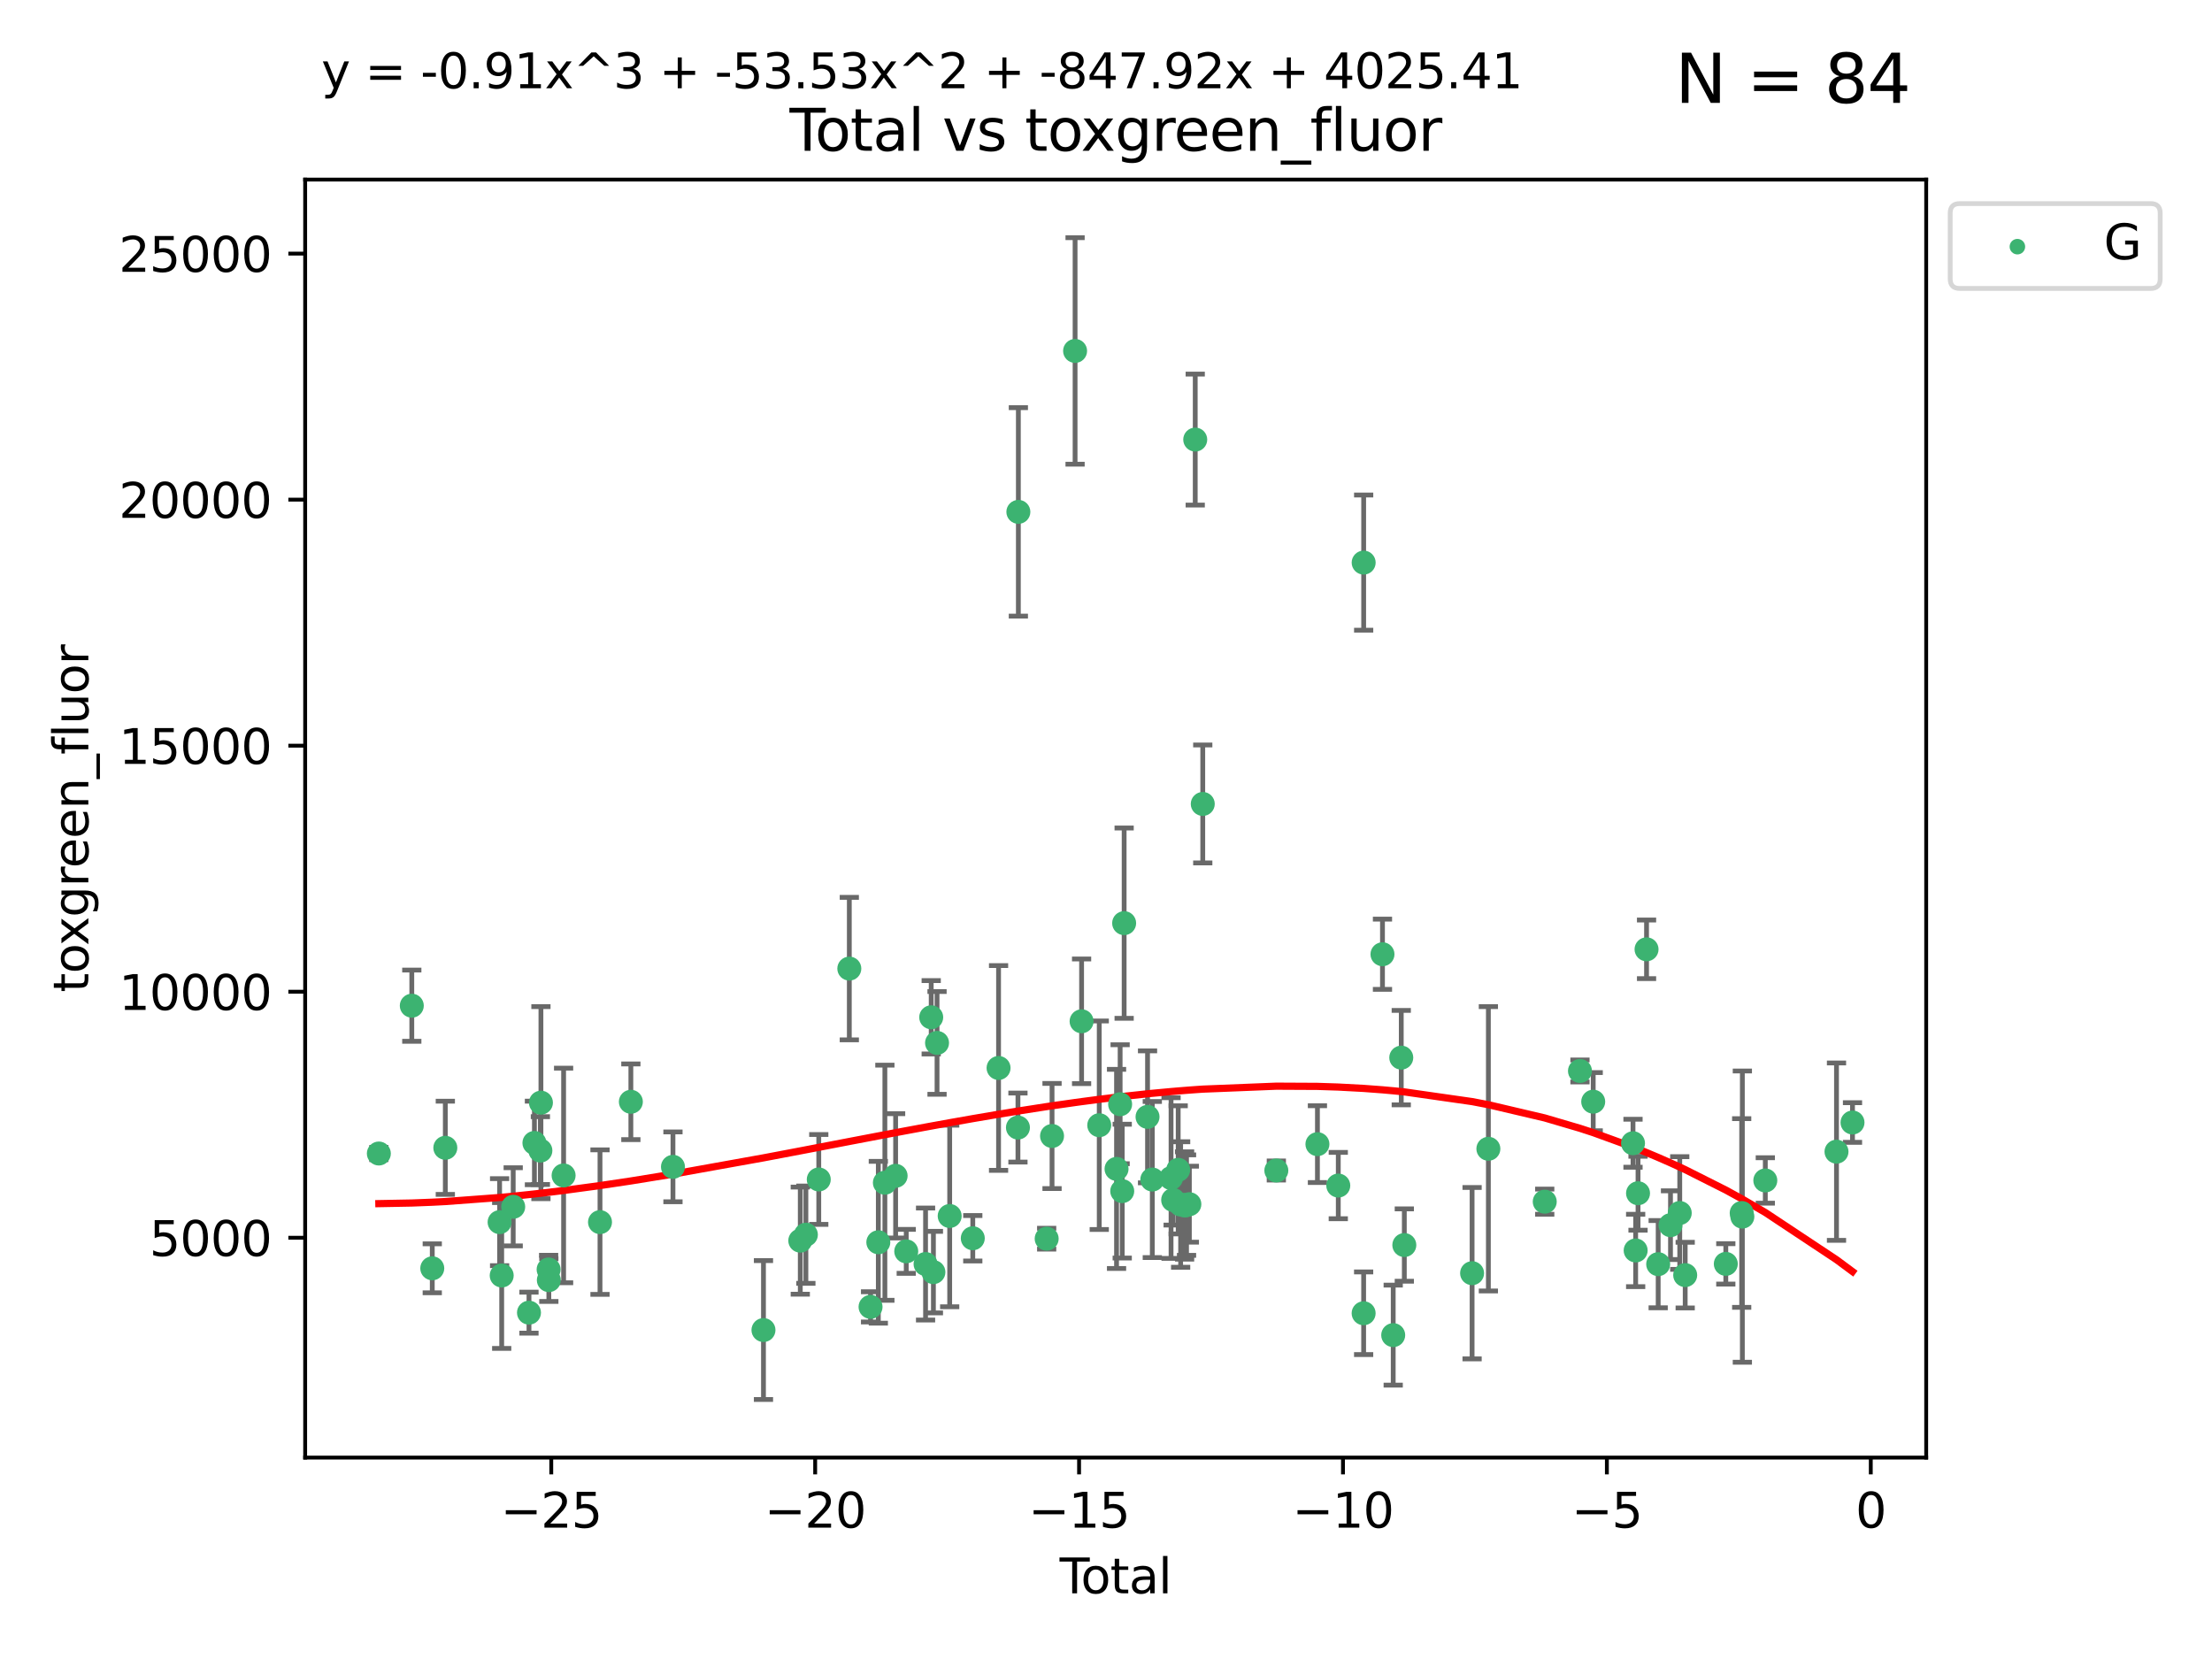 <?xml version="1.0" encoding="utf-8" standalone="no"?>
<!DOCTYPE svg PUBLIC "-//W3C//DTD SVG 1.1//EN"
  "http://www.w3.org/Graphics/SVG/1.1/DTD/svg11.dtd">
<svg xmlns:xlink="http://www.w3.org/1999/xlink" width="460.8pt" height="345.6pt" viewBox="0 0 460.8 345.6" xmlns="http://www.w3.org/2000/svg" version="1.1">
 <defs>
  <style type="text/css">*{stroke-linejoin: round; stroke-linecap: butt}</style>
 </defs>
 <g id="figure_1">
  <g id="patch_1">
   <path d="M 0 345.6 
L 460.8 345.6 
L 460.8 0 
L 0 0 
z
" style="fill: #ffffff"/>
  </g>
  <g id="axes_1">
   <g id="patch_2">
    <path d="M 63.571 303.64 
L 401.26 303.64 
L 401.26 37.411 
L 63.571 37.411 
z
" style="fill: #ffffff"/>
   </g>
   <g id="PathCollection_1">
    <defs>
     <path id="m9f78445028" d="M 0 1.118 
C 0.297 1.118 0.581 1 0.791 0.791 
C 1 0.581 1.118 0.297 1.118 0 
C 1.118 -0.297 1 -0.581 0.791 -0.791 
C 0.581 -1 0.297 -1.118 0 -1.118 
C -0.297 -1.118 -0.581 -1 -0.791 -0.791 
C -1 -0.581 -1.118 -0.297 -1.118 0 
C -1.118 0.297 -1 0.581 -0.791 0.791 
C -0.581 1 -0.297 1.118 0 1.118 
z
" style="stroke: #3cb371"/>
    </defs>
    <g clip-path="url(#p80a9c51071)">
     <use xlink:href="#m9f78445028" x="78.921" y="240.299" style="fill: #3cb371; stroke: #3cb371"/>
     <use xlink:href="#m9f78445028" x="85.785" y="209.503" style="fill: #3cb371; stroke: #3cb371"/>
     <use xlink:href="#m9f78445028" x="90.049" y="264.212" style="fill: #3cb371; stroke: #3cb371"/>
     <use xlink:href="#m9f78445028" x="92.769" y="239.108" style="fill: #3cb371; stroke: #3cb371"/>
     <use xlink:href="#m9f78445028" x="104.076" y="254.595" style="fill: #3cb371; stroke: #3cb371"/>
     <use xlink:href="#m9f78445028" x="104.513" y="265.711" style="fill: #3cb371; stroke: #3cb371"/>
     <use xlink:href="#m9f78445028" x="106.91" y="251.399" style="fill: #3cb371; stroke: #3cb371"/>
     <use xlink:href="#m9f78445028" x="110.196" y="273.451" style="fill: #3cb371; stroke: #3cb371"/>
     <use xlink:href="#m9f78445028" x="111.331" y="238.095" style="fill: #3cb371; stroke: #3cb371"/>
     <use xlink:href="#m9f78445028" x="112.572" y="239.687" style="fill: #3cb371; stroke: #3cb371"/>
     <use xlink:href="#m9f78445028" x="112.686" y="229.704" style="fill: #3cb371; stroke: #3cb371"/>
     <use xlink:href="#m9f78445028" x="114.287" y="264.455" style="fill: #3cb371; stroke: #3cb371"/>
     <use xlink:href="#m9f78445028" x="114.333" y="266.675" style="fill: #3cb371; stroke: #3cb371"/>
     <use xlink:href="#m9f78445028" x="117.409" y="244.868" style="fill: #3cb371; stroke: #3cb371"/>
     <use xlink:href="#m9f78445028" x="124.992" y="254.591" style="fill: #3cb371; stroke: #3cb371"/>
     <use xlink:href="#m9f78445028" x="131.42" y="229.52" style="fill: #3cb371; stroke: #3cb371"/>
     <use xlink:href="#m9f78445028" x="140.19" y="243.073" style="fill: #3cb371; stroke: #3cb371"/>
     <use xlink:href="#m9f78445028" x="159.045" y="277.073" style="fill: #3cb371; stroke: #3cb371"/>
     <use xlink:href="#m9f78445028" x="166.713" y="258.45" style="fill: #3cb371; stroke: #3cb371"/>
     <use xlink:href="#m9f78445028" x="167.88" y="257.208" style="fill: #3cb371; stroke: #3cb371"/>
     <use xlink:href="#m9f78445028" x="170.565" y="245.703" style="fill: #3cb371; stroke: #3cb371"/>
     <use xlink:href="#m9f78445028" x="176.928" y="201.776" style="fill: #3cb371; stroke: #3cb371"/>
     <use xlink:href="#m9f78445028" x="181.351" y="272.245" style="fill: #3cb371; stroke: #3cb371"/>
     <use xlink:href="#m9f78445028" x="182.971" y="258.786" style="fill: #3cb371; stroke: #3cb371"/>
     <use xlink:href="#m9f78445028" x="184.336" y="246.382" style="fill: #3cb371; stroke: #3cb371"/>
     <use xlink:href="#m9f78445028" x="186.574" y="244.947" style="fill: #3cb371; stroke: #3cb371"/>
     <use xlink:href="#m9f78445028" x="188.787" y="260.679" style="fill: #3cb371; stroke: #3cb371"/>
     <use xlink:href="#m9f78445028" x="192.812" y="263.32" style="fill: #3cb371; stroke: #3cb371"/>
     <use xlink:href="#m9f78445028" x="193.988" y="211.918" style="fill: #3cb371; stroke: #3cb371"/>
     <use xlink:href="#m9f78445028" x="194.447" y="265.008" style="fill: #3cb371; stroke: #3cb371"/>
     <use xlink:href="#m9f78445028" x="195.203" y="217.256" style="fill: #3cb371; stroke: #3cb371"/>
     <use xlink:href="#m9f78445028" x="197.837" y="253.313" style="fill: #3cb371; stroke: #3cb371"/>
     <use xlink:href="#m9f78445028" x="202.649" y="257.952" style="fill: #3cb371; stroke: #3cb371"/>
     <use xlink:href="#m9f78445028" x="208.019" y="222.477" style="fill: #3cb371; stroke: #3cb371"/>
     <use xlink:href="#m9f78445028" x="212.057" y="234.891" style="fill: #3cb371; stroke: #3cb371"/>
     <use xlink:href="#m9f78445028" x="212.144" y="106.634" style="fill: #3cb371; stroke: #3cb371"/>
     <use xlink:href="#m9f78445028" x="218.04" y="258.042" style="fill: #3cb371; stroke: #3cb371"/>
     <use xlink:href="#m9f78445028" x="219.16" y="236.649" style="fill: #3cb371; stroke: #3cb371"/>
     <use xlink:href="#m9f78445028" x="223.96" y="73.106" style="fill: #3cb371; stroke: #3cb371"/>
     <use xlink:href="#m9f78445028" x="225.315" y="212.753" style="fill: #3cb371; stroke: #3cb371"/>
     <use xlink:href="#m9f78445028" x="228.993" y="234.403" style="fill: #3cb371; stroke: #3cb371"/>
     <use xlink:href="#m9f78445028" x="232.596" y="243.505" style="fill: #3cb371; stroke: #3cb371"/>
     <use xlink:href="#m9f78445028" x="233.343" y="230.031" style="fill: #3cb371; stroke: #3cb371"/>
     <use xlink:href="#m9f78445028" x="233.781" y="248.134" style="fill: #3cb371; stroke: #3cb371"/>
     <use xlink:href="#m9f78445028" x="234.179" y="192.308" style="fill: #3cb371; stroke: #3cb371"/>
     <use xlink:href="#m9f78445028" x="239.053" y="232.661" style="fill: #3cb371; stroke: #3cb371"/>
     <use xlink:href="#m9f78445028" x="240.046" y="245.721" style="fill: #3cb371; stroke: #3cb371"/>
     <use xlink:href="#m9f78445028" x="243.952" y="245.408" style="fill: #3cb371; stroke: #3cb371"/>
     <use xlink:href="#m9f78445028" x="244.39" y="249.975" style="fill: #3cb371; stroke: #3cb371"/>
     <use xlink:href="#m9f78445028" x="245.439" y="243.701" style="fill: #3cb371; stroke: #3cb371"/>
     <use xlink:href="#m9f78445028" x="245.949" y="250.92" style="fill: #3cb371; stroke: #3cb371"/>
     <use xlink:href="#m9f78445028" x="246.773" y="251.124" style="fill: #3cb371; stroke: #3cb371"/>
     <use xlink:href="#m9f78445028" x="247.177" y="251.046" style="fill: #3cb371; stroke: #3cb371"/>
     <use xlink:href="#m9f78445028" x="247.765" y="250.854" style="fill: #3cb371; stroke: #3cb371"/>
     <use xlink:href="#m9f78445028" x="248.988" y="91.572" style="fill: #3cb371; stroke: #3cb371"/>
     <use xlink:href="#m9f78445028" x="250.557" y="167.476" style="fill: #3cb371; stroke: #3cb371"/>
     <use xlink:href="#m9f78445028" x="265.884" y="243.838" style="fill: #3cb371; stroke: #3cb371"/>
     <use xlink:href="#m9f78445028" x="274.445" y="238.348" style="fill: #3cb371; stroke: #3cb371"/>
     <use xlink:href="#m9f78445028" x="278.788" y="246.973" style="fill: #3cb371; stroke: #3cb371"/>
     <use xlink:href="#m9f78445028" x="284.07" y="273.574" style="fill: #3cb371; stroke: #3cb371"/>
     <use xlink:href="#m9f78445028" x="284.076" y="117.2" style="fill: #3cb371; stroke: #3cb371"/>
     <use xlink:href="#m9f78445028" x="287.995" y="198.787" style="fill: #3cb371; stroke: #3cb371"/>
     <use xlink:href="#m9f78445028" x="290.231" y="278.131" style="fill: #3cb371; stroke: #3cb371"/>
     <use xlink:href="#m9f78445028" x="291.908" y="220.323" style="fill: #3cb371; stroke: #3cb371"/>
     <use xlink:href="#m9f78445028" x="292.545" y="259.368" style="fill: #3cb371; stroke: #3cb371"/>
     <use xlink:href="#m9f78445028" x="306.664" y="265.228" style="fill: #3cb371; stroke: #3cb371"/>
     <use xlink:href="#m9f78445028" x="310.056" y="239.312" style="fill: #3cb371; stroke: #3cb371"/>
     <use xlink:href="#m9f78445028" x="321.798" y="250.329" style="fill: #3cb371; stroke: #3cb371"/>
     <use xlink:href="#m9f78445028" x="329.136" y="223.102" style="fill: #3cb371; stroke: #3cb371"/>
     <use xlink:href="#m9f78445028" x="331.895" y="229.499" style="fill: #3cb371; stroke: #3cb371"/>
     <use xlink:href="#m9f78445028" x="340.185" y="238.157" style="fill: #3cb371; stroke: #3cb371"/>
     <use xlink:href="#m9f78445028" x="340.737" y="260.493" style="fill: #3cb371; stroke: #3cb371"/>
     <use xlink:href="#m9f78445028" x="341.232" y="248.573" style="fill: #3cb371; stroke: #3cb371"/>
     <use xlink:href="#m9f78445028" x="343.005" y="197.758" style="fill: #3cb371; stroke: #3cb371"/>
     <use xlink:href="#m9f78445028" x="345.43" y="263.349" style="fill: #3cb371; stroke: #3cb371"/>
     <use xlink:href="#m9f78445028" x="347.996" y="255.227" style="fill: #3cb371; stroke: #3cb371"/>
     <use xlink:href="#m9f78445028" x="349.922" y="252.692" style="fill: #3cb371; stroke: #3cb371"/>
     <use xlink:href="#m9f78445028" x="351.057" y="265.63" style="fill: #3cb371; stroke: #3cb371"/>
     <use xlink:href="#m9f78445028" x="359.517" y="263.29" style="fill: #3cb371; stroke: #3cb371"/>
     <use xlink:href="#m9f78445028" x="362.826" y="252.69" style="fill: #3cb371; stroke: #3cb371"/>
     <use xlink:href="#m9f78445028" x="362.965" y="253.443" style="fill: #3cb371; stroke: #3cb371"/>
     <use xlink:href="#m9f78445028" x="367.746" y="245.91" style="fill: #3cb371; stroke: #3cb371"/>
     <use xlink:href="#m9f78445028" x="382.576" y="239.914" style="fill: #3cb371; stroke: #3cb371"/>
     <use xlink:href="#m9f78445028" x="385.911" y="233.84" style="fill: #3cb371; stroke: #3cb371"/>
    </g>
   </g>
   <g id="matplotlib.axis_1">
    <g id="xtick_1">
     <g id="line2d_1">
      <defs>
       <path id="m65f8dfe72d" d="M 0 0 
L 0 3.5 
" style="stroke: #000000; stroke-width: 0.8"/>
      </defs>
      <g>
       <use xlink:href="#m65f8dfe72d" x="114.838" y="303.64" style="stroke: #000000; stroke-width: 0.8"/>
      </g>
     </g>
     <g id="text_1">
      <!-- −25 -->
      <g transform="translate(104.285 318.238)scale(0.1 -0.1)">
       <defs>
        <path id="DejaVuSans-2212" d="M 678 2272 
L 4684 2272 
L 4684 1741 
L 678 1741 
L 678 2272 
z
" transform="scale(0.016)"/>
        <path id="DejaVuSans-32" d="M 1228 531 
L 3431 531 
L 3431 0 
L 469 0 
L 469 531 
Q 828 903 1448 1529 
Q 2069 2156 2228 2338 
Q 2531 2678 2651 2914 
Q 2772 3150 2772 3378 
Q 2772 3750 2511 3984 
Q 2250 4219 1831 4219 
Q 1534 4219 1204 4116 
Q 875 4013 500 3803 
L 500 4441 
Q 881 4594 1212 4672 
Q 1544 4750 1819 4750 
Q 2544 4750 2975 4387 
Q 3406 4025 3406 3419 
Q 3406 3131 3298 2873 
Q 3191 2616 2906 2266 
Q 2828 2175 2409 1742 
Q 1991 1309 1228 531 
z
" transform="scale(0.016)"/>
        <path id="DejaVuSans-35" d="M 691 4666 
L 3169 4666 
L 3169 4134 
L 1269 4134 
L 1269 2991 
Q 1406 3038 1543 3061 
Q 1681 3084 1819 3084 
Q 2600 3084 3056 2656 
Q 3513 2228 3513 1497 
Q 3513 744 3044 326 
Q 2575 -91 1722 -91 
Q 1428 -91 1123 -41 
Q 819 9 494 109 
L 494 744 
Q 775 591 1075 516 
Q 1375 441 1709 441 
Q 2250 441 2565 725 
Q 2881 1009 2881 1497 
Q 2881 1984 2565 2268 
Q 2250 2553 1709 2553 
Q 1456 2553 1204 2497 
Q 953 2441 691 2322 
L 691 4666 
z
" transform="scale(0.016)"/>
       </defs>
       <use xlink:href="#DejaVuSans-2212"/>
       <use xlink:href="#DejaVuSans-32" x="83.789"/>
       <use xlink:href="#DejaVuSans-35" x="147.412"/>
      </g>
     </g>
    </g>
    <g id="xtick_2">
     <g id="line2d_2">
      <g>
       <use xlink:href="#m65f8dfe72d" x="169.814" y="303.64" style="stroke: #000000; stroke-width: 0.8"/>
      </g>
     </g>
     <g id="text_2">
      <!-- −20 -->
      <g transform="translate(159.261 318.238)scale(0.1 -0.1)">
       <defs>
        <path id="DejaVuSans-30" d="M 2034 4250 
Q 1547 4250 1301 3770 
Q 1056 3291 1056 2328 
Q 1056 1369 1301 889 
Q 1547 409 2034 409 
Q 2525 409 2770 889 
Q 3016 1369 3016 2328 
Q 3016 3291 2770 3770 
Q 2525 4250 2034 4250 
z
M 2034 4750 
Q 2819 4750 3233 4129 
Q 3647 3509 3647 2328 
Q 3647 1150 3233 529 
Q 2819 -91 2034 -91 
Q 1250 -91 836 529 
Q 422 1150 422 2328 
Q 422 3509 836 4129 
Q 1250 4750 2034 4750 
z
" transform="scale(0.016)"/>
       </defs>
       <use xlink:href="#DejaVuSans-2212"/>
       <use xlink:href="#DejaVuSans-32" x="83.789"/>
       <use xlink:href="#DejaVuSans-30" x="147.412"/>
      </g>
     </g>
    </g>
    <g id="xtick_3">
     <g id="line2d_3">
      <g>
       <use xlink:href="#m65f8dfe72d" x="224.79" y="303.64" style="stroke: #000000; stroke-width: 0.8"/>
      </g>
     </g>
     <g id="text_3">
      <!-- −15 -->
      <g transform="translate(214.237 318.238)scale(0.1 -0.1)">
       <defs>
        <path id="DejaVuSans-31" d="M 794 531 
L 1825 531 
L 1825 4091 
L 703 3866 
L 703 4441 
L 1819 4666 
L 2450 4666 
L 2450 531 
L 3481 531 
L 3481 0 
L 794 0 
L 794 531 
z
" transform="scale(0.016)"/>
       </defs>
       <use xlink:href="#DejaVuSans-2212"/>
       <use xlink:href="#DejaVuSans-31" x="83.789"/>
       <use xlink:href="#DejaVuSans-35" x="147.412"/>
      </g>
     </g>
    </g>
    <g id="xtick_4">
     <g id="line2d_4">
      <g>
       <use xlink:href="#m65f8dfe72d" x="279.766" y="303.64" style="stroke: #000000; stroke-width: 0.8"/>
      </g>
     </g>
     <g id="text_4">
      <!-- −10 -->
      <g transform="translate(269.214 318.238)scale(0.1 -0.1)">
       <use xlink:href="#DejaVuSans-2212"/>
       <use xlink:href="#DejaVuSans-31" x="83.789"/>
       <use xlink:href="#DejaVuSans-30" x="147.412"/>
      </g>
     </g>
    </g>
    <g id="xtick_5">
     <g id="line2d_5">
      <g>
       <use xlink:href="#m65f8dfe72d" x="334.742" y="303.64" style="stroke: #000000; stroke-width: 0.8"/>
      </g>
     </g>
     <g id="text_5">
      <!-- −5 -->
      <g transform="translate(327.371 318.238)scale(0.1 -0.1)">
       <use xlink:href="#DejaVuSans-2212"/>
       <use xlink:href="#DejaVuSans-35" x="83.789"/>
      </g>
     </g>
    </g>
    <g id="xtick_6">
     <g id="line2d_6">
      <g>
       <use xlink:href="#m65f8dfe72d" x="389.718" y="303.64" style="stroke: #000000; stroke-width: 0.8"/>
      </g>
     </g>
     <g id="text_6">
      <!-- 0 -->
      <g transform="translate(386.537 318.238)scale(0.1 -0.1)">
       <use xlink:href="#DejaVuSans-30"/>
      </g>
     </g>
    </g>
    <g id="text_7">
     <!-- Total -->
     <g transform="translate(220.739 331.917)scale(0.1 -0.1)">
      <defs>
       <path id="DejaVuSans-54" d="M -19 4666 
L 3928 4666 
L 3928 4134 
L 2272 4134 
L 2272 0 
L 1638 0 
L 1638 4134 
L -19 4134 
L -19 4666 
z
" transform="scale(0.016)"/>
       <path id="DejaVuSans-6f" d="M 1959 3097 
Q 1497 3097 1228 2736 
Q 959 2375 959 1747 
Q 959 1119 1226 758 
Q 1494 397 1959 397 
Q 2419 397 2687 759 
Q 2956 1122 2956 1747 
Q 2956 2369 2687 2733 
Q 2419 3097 1959 3097 
z
M 1959 3584 
Q 2709 3584 3137 3096 
Q 3566 2609 3566 1747 
Q 3566 888 3137 398 
Q 2709 -91 1959 -91 
Q 1206 -91 779 398 
Q 353 888 353 1747 
Q 353 2609 779 3096 
Q 1206 3584 1959 3584 
z
" transform="scale(0.016)"/>
       <path id="DejaVuSans-74" d="M 1172 4494 
L 1172 3500 
L 2356 3500 
L 2356 3053 
L 1172 3053 
L 1172 1153 
Q 1172 725 1289 603 
Q 1406 481 1766 481 
L 2356 481 
L 2356 0 
L 1766 0 
Q 1100 0 847 248 
Q 594 497 594 1153 
L 594 3053 
L 172 3053 
L 172 3500 
L 594 3500 
L 594 4494 
L 1172 4494 
z
" transform="scale(0.016)"/>
       <path id="DejaVuSans-61" d="M 2194 1759 
Q 1497 1759 1228 1600 
Q 959 1441 959 1056 
Q 959 750 1161 570 
Q 1363 391 1709 391 
Q 2188 391 2477 730 
Q 2766 1069 2766 1631 
L 2766 1759 
L 2194 1759 
z
M 3341 1997 
L 3341 0 
L 2766 0 
L 2766 531 
Q 2569 213 2275 61 
Q 1981 -91 1556 -91 
Q 1019 -91 701 211 
Q 384 513 384 1019 
Q 384 1609 779 1909 
Q 1175 2209 1959 2209 
L 2766 2209 
L 2766 2266 
Q 2766 2663 2505 2880 
Q 2244 3097 1772 3097 
Q 1472 3097 1187 3025 
Q 903 2953 641 2809 
L 641 3341 
Q 956 3463 1253 3523 
Q 1550 3584 1831 3584 
Q 2591 3584 2966 3190 
Q 3341 2797 3341 1997 
z
" transform="scale(0.016)"/>
       <path id="DejaVuSans-6c" d="M 603 4863 
L 1178 4863 
L 1178 0 
L 603 0 
L 603 4863 
z
" transform="scale(0.016)"/>
      </defs>
      <use xlink:href="#DejaVuSans-54"/>
      <use xlink:href="#DejaVuSans-6f" x="44.084"/>
      <use xlink:href="#DejaVuSans-74" x="105.266"/>
      <use xlink:href="#DejaVuSans-61" x="144.475"/>
      <use xlink:href="#DejaVuSans-6c" x="205.754"/>
     </g>
    </g>
   </g>
   <g id="matplotlib.axis_2">
    <g id="ytick_1">
     <g id="line2d_7">
      <defs>
       <path id="m133118c3e4" d="M 0 0 
L -3.5 0 
" style="stroke: #000000; stroke-width: 0.8"/>
      </defs>
      <g>
       <use xlink:href="#m133118c3e4" x="63.571" y="257.843" style="stroke: #000000; stroke-width: 0.8"/>
      </g>
     </g>
     <g id="text_8">
      <!-- 5000 -->
      <g transform="translate(31.121 261.642)scale(0.1 -0.1)">
       <use xlink:href="#DejaVuSans-35"/>
       <use xlink:href="#DejaVuSans-30" x="63.623"/>
       <use xlink:href="#DejaVuSans-30" x="127.246"/>
       <use xlink:href="#DejaVuSans-30" x="190.869"/>
      </g>
     </g>
    </g>
    <g id="ytick_2">
     <g id="line2d_8">
      <g>
       <use xlink:href="#m133118c3e4" x="63.571" y="206.589" style="stroke: #000000; stroke-width: 0.8"/>
      </g>
     </g>
     <g id="text_9">
      <!-- 10000 -->
      <g transform="translate(24.759 210.388)scale(0.1 -0.1)">
       <use xlink:href="#DejaVuSans-31"/>
       <use xlink:href="#DejaVuSans-30" x="63.623"/>
       <use xlink:href="#DejaVuSans-30" x="127.246"/>
       <use xlink:href="#DejaVuSans-30" x="190.869"/>
       <use xlink:href="#DejaVuSans-30" x="254.492"/>
      </g>
     </g>
    </g>
    <g id="ytick_3">
     <g id="line2d_9">
      <g>
       <use xlink:href="#m133118c3e4" x="63.571" y="155.335" style="stroke: #000000; stroke-width: 0.8"/>
      </g>
     </g>
     <g id="text_10">
      <!-- 15000 -->
      <g transform="translate(24.759 159.135)scale(0.1 -0.1)">
       <use xlink:href="#DejaVuSans-31"/>
       <use xlink:href="#DejaVuSans-35" x="63.623"/>
       <use xlink:href="#DejaVuSans-30" x="127.246"/>
       <use xlink:href="#DejaVuSans-30" x="190.869"/>
       <use xlink:href="#DejaVuSans-30" x="254.492"/>
      </g>
     </g>
    </g>
    <g id="ytick_4">
     <g id="line2d_10">
      <g>
       <use xlink:href="#m133118c3e4" x="63.571" y="104.082" style="stroke: #000000; stroke-width: 0.8"/>
      </g>
     </g>
     <g id="text_11">
      <!-- 20000 -->
      <g transform="translate(24.759 107.881)scale(0.1 -0.1)">
       <use xlink:href="#DejaVuSans-32"/>
       <use xlink:href="#DejaVuSans-30" x="63.623"/>
       <use xlink:href="#DejaVuSans-30" x="127.246"/>
       <use xlink:href="#DejaVuSans-30" x="190.869"/>
       <use xlink:href="#DejaVuSans-30" x="254.492"/>
      </g>
     </g>
    </g>
    <g id="ytick_5">
     <g id="line2d_11">
      <g>
       <use xlink:href="#m133118c3e4" x="63.571" y="52.828" style="stroke: #000000; stroke-width: 0.8"/>
      </g>
     </g>
     <g id="text_12">
      <!-- 25000 -->
      <g transform="translate(24.759 56.627)scale(0.1 -0.1)">
       <use xlink:href="#DejaVuSans-32"/>
       <use xlink:href="#DejaVuSans-35" x="63.623"/>
       <use xlink:href="#DejaVuSans-30" x="127.246"/>
       <use xlink:href="#DejaVuSans-30" x="190.869"/>
       <use xlink:href="#DejaVuSans-30" x="254.492"/>
      </g>
     </g>
    </g>
    <g id="text_13">
     <!-- toxgreen_fluor -->
     <g transform="translate(18.401 206.72)rotate(-90)scale(0.1 -0.1)">
      <defs>
       <path id="DejaVuSans-78" d="M 3513 3500 
L 2247 1797 
L 3578 0 
L 2900 0 
L 1881 1375 
L 863 0 
L 184 0 
L 1544 1831 
L 300 3500 
L 978 3500 
L 1906 2253 
L 2834 3500 
L 3513 3500 
z
" transform="scale(0.016)"/>
       <path id="DejaVuSans-67" d="M 2906 1791 
Q 2906 2416 2648 2759 
Q 2391 3103 1925 3103 
Q 1463 3103 1205 2759 
Q 947 2416 947 1791 
Q 947 1169 1205 825 
Q 1463 481 1925 481 
Q 2391 481 2648 825 
Q 2906 1169 2906 1791 
z
M 3481 434 
Q 3481 -459 3084 -895 
Q 2688 -1331 1869 -1331 
Q 1566 -1331 1297 -1286 
Q 1028 -1241 775 -1147 
L 775 -588 
Q 1028 -725 1275 -790 
Q 1522 -856 1778 -856 
Q 2344 -856 2625 -561 
Q 2906 -266 2906 331 
L 2906 616 
Q 2728 306 2450 153 
Q 2172 0 1784 0 
Q 1141 0 747 490 
Q 353 981 353 1791 
Q 353 2603 747 3093 
Q 1141 3584 1784 3584 
Q 2172 3584 2450 3431 
Q 2728 3278 2906 2969 
L 2906 3500 
L 3481 3500 
L 3481 434 
z
" transform="scale(0.016)"/>
       <path id="DejaVuSans-72" d="M 2631 2963 
Q 2534 3019 2420 3045 
Q 2306 3072 2169 3072 
Q 1681 3072 1420 2755 
Q 1159 2438 1159 1844 
L 1159 0 
L 581 0 
L 581 3500 
L 1159 3500 
L 1159 2956 
Q 1341 3275 1631 3429 
Q 1922 3584 2338 3584 
Q 2397 3584 2469 3576 
Q 2541 3569 2628 3553 
L 2631 2963 
z
" transform="scale(0.016)"/>
       <path id="DejaVuSans-65" d="M 3597 1894 
L 3597 1613 
L 953 1613 
Q 991 1019 1311 708 
Q 1631 397 2203 397 
Q 2534 397 2845 478 
Q 3156 559 3463 722 
L 3463 178 
Q 3153 47 2828 -22 
Q 2503 -91 2169 -91 
Q 1331 -91 842 396 
Q 353 884 353 1716 
Q 353 2575 817 3079 
Q 1281 3584 2069 3584 
Q 2775 3584 3186 3129 
Q 3597 2675 3597 1894 
z
M 3022 2063 
Q 3016 2534 2758 2815 
Q 2500 3097 2075 3097 
Q 1594 3097 1305 2825 
Q 1016 2553 972 2059 
L 3022 2063 
z
" transform="scale(0.016)"/>
       <path id="DejaVuSans-6e" d="M 3513 2113 
L 3513 0 
L 2938 0 
L 2938 2094 
Q 2938 2591 2744 2837 
Q 2550 3084 2163 3084 
Q 1697 3084 1428 2787 
Q 1159 2491 1159 1978 
L 1159 0 
L 581 0 
L 581 3500 
L 1159 3500 
L 1159 2956 
Q 1366 3272 1645 3428 
Q 1925 3584 2291 3584 
Q 2894 3584 3203 3211 
Q 3513 2838 3513 2113 
z
" transform="scale(0.016)"/>
       <path id="DejaVuSans-5f" d="M 3263 -1063 
L 3263 -1509 
L -63 -1509 
L -63 -1063 
L 3263 -1063 
z
" transform="scale(0.016)"/>
       <path id="DejaVuSans-66" d="M 2375 4863 
L 2375 4384 
L 1825 4384 
Q 1516 4384 1395 4259 
Q 1275 4134 1275 3809 
L 1275 3500 
L 2222 3500 
L 2222 3053 
L 1275 3053 
L 1275 0 
L 697 0 
L 697 3053 
L 147 3053 
L 147 3500 
L 697 3500 
L 697 3744 
Q 697 4328 969 4595 
Q 1241 4863 1831 4863 
L 2375 4863 
z
" transform="scale(0.016)"/>
       <path id="DejaVuSans-75" d="M 544 1381 
L 544 3500 
L 1119 3500 
L 1119 1403 
Q 1119 906 1312 657 
Q 1506 409 1894 409 
Q 2359 409 2629 706 
Q 2900 1003 2900 1516 
L 2900 3500 
L 3475 3500 
L 3475 0 
L 2900 0 
L 2900 538 
Q 2691 219 2414 64 
Q 2138 -91 1772 -91 
Q 1169 -91 856 284 
Q 544 659 544 1381 
z
M 1991 3584 
L 1991 3584 
z
" transform="scale(0.016)"/>
      </defs>
      <use xlink:href="#DejaVuSans-74"/>
      <use xlink:href="#DejaVuSans-6f" x="39.209"/>
      <use xlink:href="#DejaVuSans-78" x="97.266"/>
      <use xlink:href="#DejaVuSans-67" x="156.445"/>
      <use xlink:href="#DejaVuSans-72" x="219.922"/>
      <use xlink:href="#DejaVuSans-65" x="258.785"/>
      <use xlink:href="#DejaVuSans-65" x="320.309"/>
      <use xlink:href="#DejaVuSans-6e" x="381.832"/>
      <use xlink:href="#DejaVuSans-5f" x="445.211"/>
      <use xlink:href="#DejaVuSans-66" x="495.211"/>
      <use xlink:href="#DejaVuSans-6c" x="530.416"/>
      <use xlink:href="#DejaVuSans-75" x="558.199"/>
      <use xlink:href="#DejaVuSans-6f" x="621.578"/>
      <use xlink:href="#DejaVuSans-72" x="682.76"/>
     </g>
    </g>
   </g>
   <g id="LineCollection_1">
    <path d="M 78.921 241.574 
L 78.921 239.023 
" clip-path="url(#p80a9c51071)" style="fill: none; stroke: #696969"/>
    <path d="M 85.785 216.921 
L 85.785 202.085 
" clip-path="url(#p80a9c51071)" style="fill: none; stroke: #696969"/>
    <path d="M 90.049 269.309 
L 90.049 259.114 
" clip-path="url(#p80a9c51071)" style="fill: none; stroke: #696969"/>
    <path d="M 92.769 248.817 
L 92.769 229.399 
" clip-path="url(#p80a9c51071)" style="fill: none; stroke: #696969"/>
    <path d="M 104.076 263.659 
L 104.076 245.531 
" clip-path="url(#p80a9c51071)" style="fill: none; stroke: #696969"/>
    <path d="M 104.513 280.896 
L 104.513 250.525 
" clip-path="url(#p80a9c51071)" style="fill: none; stroke: #696969"/>
    <path d="M 106.91 259.542 
L 106.91 243.256 
" clip-path="url(#p80a9c51071)" style="fill: none; stroke: #696969"/>
    <path d="M 110.196 277.722 
L 110.196 269.179 
" clip-path="url(#p80a9c51071)" style="fill: none; stroke: #696969"/>
    <path d="M 111.331 246.798 
L 111.331 229.391 
" clip-path="url(#p80a9c51071)" style="fill: none; stroke: #696969"/>
    <path d="M 112.572 246.751 
L 112.572 232.623 
" clip-path="url(#p80a9c51071)" style="fill: none; stroke: #696969"/>
    <path d="M 112.686 249.714 
L 112.686 209.695 
" clip-path="url(#p80a9c51071)" style="fill: none; stroke: #696969"/>
    <path d="M 114.287 267.413 
L 114.287 261.497 
" clip-path="url(#p80a9c51071)" style="fill: none; stroke: #696969"/>
    <path d="M 114.333 271.115 
L 114.333 262.235 
" clip-path="url(#p80a9c51071)" style="fill: none; stroke: #696969"/>
    <path d="M 117.409 267.222 
L 117.409 222.515 
" clip-path="url(#p80a9c51071)" style="fill: none; stroke: #696969"/>
    <path d="M 124.992 269.646 
L 124.992 239.537 
" clip-path="url(#p80a9c51071)" style="fill: none; stroke: #696969"/>
    <path d="M 131.42 237.404 
L 131.42 221.637 
" clip-path="url(#p80a9c51071)" style="fill: none; stroke: #696969"/>
    <path d="M 140.19 250.349 
L 140.19 235.797 
" clip-path="url(#p80a9c51071)" style="fill: none; stroke: #696969"/>
    <path d="M 159.045 291.539 
L 159.045 262.607 
" clip-path="url(#p80a9c51071)" style="fill: none; stroke: #696969"/>
    <path d="M 166.713 269.608 
L 166.713 247.292 
" clip-path="url(#p80a9c51071)" style="fill: none; stroke: #696969"/>
    <path d="M 167.88 267.345 
L 167.88 247.072 
" clip-path="url(#p80a9c51071)" style="fill: none; stroke: #696969"/>
    <path d="M 170.565 255.061 
L 170.565 236.345 
" clip-path="url(#p80a9c51071)" style="fill: none; stroke: #696969"/>
    <path d="M 176.928 216.615 
L 176.928 186.936 
" clip-path="url(#p80a9c51071)" style="fill: none; stroke: #696969"/>
    <path d="M 181.351 275.395 
L 181.351 269.095 
" clip-path="url(#p80a9c51071)" style="fill: none; stroke: #696969"/>
    <path d="M 182.971 275.639 
L 182.971 241.932 
" clip-path="url(#p80a9c51071)" style="fill: none; stroke: #696969"/>
    <path d="M 184.336 270.877 
L 184.336 221.887 
" clip-path="url(#p80a9c51071)" style="fill: none; stroke: #696969"/>
    <path d="M 186.574 257.898 
L 186.574 231.996 
" clip-path="url(#p80a9c51071)" style="fill: none; stroke: #696969"/>
    <path d="M 188.787 265.262 
L 188.787 256.097 
" clip-path="url(#p80a9c51071)" style="fill: none; stroke: #696969"/>
    <path d="M 192.812 274.989 
L 192.812 251.652 
" clip-path="url(#p80a9c51071)" style="fill: none; stroke: #696969"/>
    <path d="M 193.988 219.562 
L 193.988 204.275 
" clip-path="url(#p80a9c51071)" style="fill: none; stroke: #696969"/>
    <path d="M 194.447 273.502 
L 194.447 256.514 
" clip-path="url(#p80a9c51071)" style="fill: none; stroke: #696969"/>
    <path d="M 195.203 227.96 
L 195.203 206.552 
" clip-path="url(#p80a9c51071)" style="fill: none; stroke: #696969"/>
    <path d="M 197.837 272.224 
L 197.837 234.402 
" clip-path="url(#p80a9c51071)" style="fill: none; stroke: #696969"/>
    <path d="M 202.649 262.686 
L 202.649 253.219 
" clip-path="url(#p80a9c51071)" style="fill: none; stroke: #696969"/>
    <path d="M 208.019 243.804 
L 208.019 201.15 
" clip-path="url(#p80a9c51071)" style="fill: none; stroke: #696969"/>
    <path d="M 212.057 242.077 
L 212.057 227.706 
" clip-path="url(#p80a9c51071)" style="fill: none; stroke: #696969"/>
    <path d="M 212.144 128.347 
L 212.144 84.922 
" clip-path="url(#p80a9c51071)" style="fill: none; stroke: #696969"/>
    <path d="M 218.04 260.22 
L 218.04 255.865 
" clip-path="url(#p80a9c51071)" style="fill: none; stroke: #696969"/>
    <path d="M 219.16 247.594 
L 219.16 225.703 
" clip-path="url(#p80a9c51071)" style="fill: none; stroke: #696969"/>
    <path d="M 223.96 96.699 
L 223.96 49.513 
" clip-path="url(#p80a9c51071)" style="fill: none; stroke: #696969"/>
    <path d="M 225.315 225.734 
L 225.315 199.773 
" clip-path="url(#p80a9c51071)" style="fill: none; stroke: #696969"/>
    <path d="M 228.993 256.121 
L 228.993 212.684 
" clip-path="url(#p80a9c51071)" style="fill: none; stroke: #696969"/>
    <path d="M 232.596 264.249 
L 232.596 222.761 
" clip-path="url(#p80a9c51071)" style="fill: none; stroke: #696969"/>
    <path d="M 233.343 242.423 
L 233.343 217.64 
" clip-path="url(#p80a9c51071)" style="fill: none; stroke: #696969"/>
    <path d="M 233.781 262.072 
L 233.781 234.195 
" clip-path="url(#p80a9c51071)" style="fill: none; stroke: #696969"/>
    <path d="M 234.179 212.13 
L 234.179 172.487 
" clip-path="url(#p80a9c51071)" style="fill: none; stroke: #696969"/>
    <path d="M 239.053 246.403 
L 239.053 218.919 
" clip-path="url(#p80a9c51071)" style="fill: none; stroke: #696969"/>
    <path d="M 240.046 261.978 
L 240.046 229.464 
" clip-path="url(#p80a9c51071)" style="fill: none; stroke: #696969"/>
    <path d="M 243.952 262.143 
L 243.952 228.673 
" clip-path="url(#p80a9c51071)" style="fill: none; stroke: #696969"/>
    <path d="M 244.39 255.207 
L 244.39 244.744 
" clip-path="url(#p80a9c51071)" style="fill: none; stroke: #696969"/>
    <path d="M 245.439 257.049 
L 245.439 230.353 
" clip-path="url(#p80a9c51071)" style="fill: none; stroke: #696969"/>
    <path d="M 245.949 263.994 
L 245.949 237.846 
" clip-path="url(#p80a9c51071)" style="fill: none; stroke: #696969"/>
    <path d="M 246.773 262.308 
L 246.773 239.94 
" clip-path="url(#p80a9c51071)" style="fill: none; stroke: #696969"/>
    <path d="M 247.177 261.512 
L 247.177 240.581 
" clip-path="url(#p80a9c51071)" style="fill: none; stroke: #696969"/>
    <path d="M 247.765 258.771 
L 247.765 242.937 
" clip-path="url(#p80a9c51071)" style="fill: none; stroke: #696969"/>
    <path d="M 248.988 105.212 
L 248.988 77.931 
" clip-path="url(#p80a9c51071)" style="fill: none; stroke: #696969"/>
    <path d="M 250.557 179.76 
L 250.557 155.192 
" clip-path="url(#p80a9c51071)" style="fill: none; stroke: #696969"/>
    <path d="M 265.884 245.831 
L 265.884 241.846 
" clip-path="url(#p80a9c51071)" style="fill: none; stroke: #696969"/>
    <path d="M 274.445 246.347 
L 274.445 230.348 
" clip-path="url(#p80a9c51071)" style="fill: none; stroke: #696969"/>
    <path d="M 278.788 253.884 
L 278.788 240.062 
" clip-path="url(#p80a9c51071)" style="fill: none; stroke: #696969"/>
    <path d="M 284.07 282.183 
L 284.07 264.966 
" clip-path="url(#p80a9c51071)" style="fill: none; stroke: #696969"/>
    <path d="M 284.076 131.281 
L 284.076 103.119 
" clip-path="url(#p80a9c51071)" style="fill: none; stroke: #696969"/>
    <path d="M 287.995 206.104 
L 287.995 191.471 
" clip-path="url(#p80a9c51071)" style="fill: none; stroke: #696969"/>
    <path d="M 290.231 288.547 
L 290.231 267.715 
" clip-path="url(#p80a9c51071)" style="fill: none; stroke: #696969"/>
    <path d="M 291.908 230.16 
L 291.908 210.487 
" clip-path="url(#p80a9c51071)" style="fill: none; stroke: #696969"/>
    <path d="M 292.545 266.905 
L 292.545 251.831 
" clip-path="url(#p80a9c51071)" style="fill: none; stroke: #696969"/>
    <path d="M 306.664 283.078 
L 306.664 247.377 
" clip-path="url(#p80a9c51071)" style="fill: none; stroke: #696969"/>
    <path d="M 310.056 268.931 
L 310.056 209.693 
" clip-path="url(#p80a9c51071)" style="fill: none; stroke: #696969"/>
    <path d="M 321.798 252.952 
L 321.798 247.706 
" clip-path="url(#p80a9c51071)" style="fill: none; stroke: #696969"/>
    <path d="M 329.136 225.393 
L 329.136 220.812 
" clip-path="url(#p80a9c51071)" style="fill: none; stroke: #696969"/>
    <path d="M 331.895 235.557 
L 331.895 223.441 
" clip-path="url(#p80a9c51071)" style="fill: none; stroke: #696969"/>
    <path d="M 340.185 243.156 
L 340.185 233.159 
" clip-path="url(#p80a9c51071)" style="fill: none; stroke: #696969"/>
    <path d="M 340.737 268.032 
L 340.737 252.954 
" clip-path="url(#p80a9c51071)" style="fill: none; stroke: #696969"/>
    <path d="M 341.232 256.275 
L 341.232 240.872 
" clip-path="url(#p80a9c51071)" style="fill: none; stroke: #696969"/>
    <path d="M 343.005 203.862 
L 343.005 191.654 
" clip-path="url(#p80a9c51071)" style="fill: none; stroke: #696969"/>
    <path d="M 345.43 272.436 
L 345.43 254.262 
" clip-path="url(#p80a9c51071)" style="fill: none; stroke: #696969"/>
    <path d="M 347.996 262.384 
L 347.996 248.07 
" clip-path="url(#p80a9c51071)" style="fill: none; stroke: #696969"/>
    <path d="M 349.922 264.428 
L 349.922 240.955 
" clip-path="url(#p80a9c51071)" style="fill: none; stroke: #696969"/>
    <path d="M 351.057 272.472 
L 351.057 258.789 
" clip-path="url(#p80a9c51071)" style="fill: none; stroke: #696969"/>
    <path d="M 359.517 267.497 
L 359.517 259.082 
" clip-path="url(#p80a9c51071)" style="fill: none; stroke: #696969"/>
    <path d="M 362.826 272.345 
L 362.826 233.034 
" clip-path="url(#p80a9c51071)" style="fill: none; stroke: #696969"/>
    <path d="M 362.965 283.777 
L 362.965 223.109 
" clip-path="url(#p80a9c51071)" style="fill: none; stroke: #696969"/>
    <path d="M 367.746 250.645 
L 367.746 241.175 
" clip-path="url(#p80a9c51071)" style="fill: none; stroke: #696969"/>
    <path d="M 382.576 258.389 
L 382.576 221.439 
" clip-path="url(#p80a9c51071)" style="fill: none; stroke: #696969"/>
    <path d="M 385.911 237.968 
L 385.911 229.713 
" clip-path="url(#p80a9c51071)" style="fill: none; stroke: #696969"/>
   </g>
   <g id="line2d_12">
    <defs>
     <path id="md8c9881237" d="M 2 0 
L -2 -0 
" style="stroke: #696969"/>
    </defs>
    <g clip-path="url(#p80a9c51071)">
     <use xlink:href="#md8c9881237" x="78.921" y="241.574" style="fill: #696969; stroke: #696969"/>
     <use xlink:href="#md8c9881237" x="85.785" y="216.921" style="fill: #696969; stroke: #696969"/>
     <use xlink:href="#md8c9881237" x="90.049" y="269.309" style="fill: #696969; stroke: #696969"/>
     <use xlink:href="#md8c9881237" x="92.769" y="248.817" style="fill: #696969; stroke: #696969"/>
     <use xlink:href="#md8c9881237" x="104.076" y="263.659" style="fill: #696969; stroke: #696969"/>
     <use xlink:href="#md8c9881237" x="104.513" y="280.896" style="fill: #696969; stroke: #696969"/>
     <use xlink:href="#md8c9881237" x="106.91" y="259.542" style="fill: #696969; stroke: #696969"/>
     <use xlink:href="#md8c9881237" x="110.196" y="277.722" style="fill: #696969; stroke: #696969"/>
     <use xlink:href="#md8c9881237" x="111.331" y="246.798" style="fill: #696969; stroke: #696969"/>
     <use xlink:href="#md8c9881237" x="112.572" y="246.751" style="fill: #696969; stroke: #696969"/>
     <use xlink:href="#md8c9881237" x="112.686" y="249.714" style="fill: #696969; stroke: #696969"/>
     <use xlink:href="#md8c9881237" x="114.287" y="267.413" style="fill: #696969; stroke: #696969"/>
     <use xlink:href="#md8c9881237" x="114.333" y="271.115" style="fill: #696969; stroke: #696969"/>
     <use xlink:href="#md8c9881237" x="117.409" y="267.222" style="fill: #696969; stroke: #696969"/>
     <use xlink:href="#md8c9881237" x="124.992" y="269.646" style="fill: #696969; stroke: #696969"/>
     <use xlink:href="#md8c9881237" x="131.42" y="237.404" style="fill: #696969; stroke: #696969"/>
     <use xlink:href="#md8c9881237" x="140.19" y="250.349" style="fill: #696969; stroke: #696969"/>
     <use xlink:href="#md8c9881237" x="159.045" y="291.539" style="fill: #696969; stroke: #696969"/>
     <use xlink:href="#md8c9881237" x="166.713" y="269.608" style="fill: #696969; stroke: #696969"/>
     <use xlink:href="#md8c9881237" x="167.88" y="267.345" style="fill: #696969; stroke: #696969"/>
     <use xlink:href="#md8c9881237" x="170.565" y="255.061" style="fill: #696969; stroke: #696969"/>
     <use xlink:href="#md8c9881237" x="176.928" y="216.615" style="fill: #696969; stroke: #696969"/>
     <use xlink:href="#md8c9881237" x="181.351" y="275.395" style="fill: #696969; stroke: #696969"/>
     <use xlink:href="#md8c9881237" x="182.971" y="275.639" style="fill: #696969; stroke: #696969"/>
     <use xlink:href="#md8c9881237" x="184.336" y="270.877" style="fill: #696969; stroke: #696969"/>
     <use xlink:href="#md8c9881237" x="186.574" y="257.898" style="fill: #696969; stroke: #696969"/>
     <use xlink:href="#md8c9881237" x="188.787" y="265.262" style="fill: #696969; stroke: #696969"/>
     <use xlink:href="#md8c9881237" x="192.812" y="274.989" style="fill: #696969; stroke: #696969"/>
     <use xlink:href="#md8c9881237" x="193.988" y="219.562" style="fill: #696969; stroke: #696969"/>
     <use xlink:href="#md8c9881237" x="194.447" y="273.502" style="fill: #696969; stroke: #696969"/>
     <use xlink:href="#md8c9881237" x="195.203" y="227.96" style="fill: #696969; stroke: #696969"/>
     <use xlink:href="#md8c9881237" x="197.837" y="272.224" style="fill: #696969; stroke: #696969"/>
     <use xlink:href="#md8c9881237" x="202.649" y="262.686" style="fill: #696969; stroke: #696969"/>
     <use xlink:href="#md8c9881237" x="208.019" y="243.804" style="fill: #696969; stroke: #696969"/>
     <use xlink:href="#md8c9881237" x="212.057" y="242.077" style="fill: #696969; stroke: #696969"/>
     <use xlink:href="#md8c9881237" x="212.144" y="128.347" style="fill: #696969; stroke: #696969"/>
     <use xlink:href="#md8c9881237" x="218.04" y="260.22" style="fill: #696969; stroke: #696969"/>
     <use xlink:href="#md8c9881237" x="219.16" y="247.594" style="fill: #696969; stroke: #696969"/>
     <use xlink:href="#md8c9881237" x="223.96" y="96.699" style="fill: #696969; stroke: #696969"/>
     <use xlink:href="#md8c9881237" x="225.315" y="225.734" style="fill: #696969; stroke: #696969"/>
     <use xlink:href="#md8c9881237" x="228.993" y="256.121" style="fill: #696969; stroke: #696969"/>
     <use xlink:href="#md8c9881237" x="232.596" y="264.249" style="fill: #696969; stroke: #696969"/>
     <use xlink:href="#md8c9881237" x="233.343" y="242.423" style="fill: #696969; stroke: #696969"/>
     <use xlink:href="#md8c9881237" x="233.781" y="262.072" style="fill: #696969; stroke: #696969"/>
     <use xlink:href="#md8c9881237" x="234.179" y="212.13" style="fill: #696969; stroke: #696969"/>
     <use xlink:href="#md8c9881237" x="239.053" y="246.403" style="fill: #696969; stroke: #696969"/>
     <use xlink:href="#md8c9881237" x="240.046" y="261.978" style="fill: #696969; stroke: #696969"/>
     <use xlink:href="#md8c9881237" x="243.952" y="262.143" style="fill: #696969; stroke: #696969"/>
     <use xlink:href="#md8c9881237" x="244.39" y="255.207" style="fill: #696969; stroke: #696969"/>
     <use xlink:href="#md8c9881237" x="245.439" y="257.049" style="fill: #696969; stroke: #696969"/>
     <use xlink:href="#md8c9881237" x="245.949" y="263.994" style="fill: #696969; stroke: #696969"/>
     <use xlink:href="#md8c9881237" x="246.773" y="262.308" style="fill: #696969; stroke: #696969"/>
     <use xlink:href="#md8c9881237" x="247.177" y="261.512" style="fill: #696969; stroke: #696969"/>
     <use xlink:href="#md8c9881237" x="247.765" y="258.771" style="fill: #696969; stroke: #696969"/>
     <use xlink:href="#md8c9881237" x="248.988" y="105.212" style="fill: #696969; stroke: #696969"/>
     <use xlink:href="#md8c9881237" x="250.557" y="179.76" style="fill: #696969; stroke: #696969"/>
     <use xlink:href="#md8c9881237" x="265.884" y="245.831" style="fill: #696969; stroke: #696969"/>
     <use xlink:href="#md8c9881237" x="274.445" y="246.347" style="fill: #696969; stroke: #696969"/>
     <use xlink:href="#md8c9881237" x="278.788" y="253.884" style="fill: #696969; stroke: #696969"/>
     <use xlink:href="#md8c9881237" x="284.07" y="282.183" style="fill: #696969; stroke: #696969"/>
     <use xlink:href="#md8c9881237" x="284.076" y="131.281" style="fill: #696969; stroke: #696969"/>
     <use xlink:href="#md8c9881237" x="287.995" y="206.104" style="fill: #696969; stroke: #696969"/>
     <use xlink:href="#md8c9881237" x="290.231" y="288.547" style="fill: #696969; stroke: #696969"/>
     <use xlink:href="#md8c9881237" x="291.908" y="230.16" style="fill: #696969; stroke: #696969"/>
     <use xlink:href="#md8c9881237" x="292.545" y="266.905" style="fill: #696969; stroke: #696969"/>
     <use xlink:href="#md8c9881237" x="306.664" y="283.078" style="fill: #696969; stroke: #696969"/>
     <use xlink:href="#md8c9881237" x="310.056" y="268.931" style="fill: #696969; stroke: #696969"/>
     <use xlink:href="#md8c9881237" x="321.798" y="252.952" style="fill: #696969; stroke: #696969"/>
     <use xlink:href="#md8c9881237" x="329.136" y="225.393" style="fill: #696969; stroke: #696969"/>
     <use xlink:href="#md8c9881237" x="331.895" y="235.557" style="fill: #696969; stroke: #696969"/>
     <use xlink:href="#md8c9881237" x="340.185" y="243.156" style="fill: #696969; stroke: #696969"/>
     <use xlink:href="#md8c9881237" x="340.737" y="268.032" style="fill: #696969; stroke: #696969"/>
     <use xlink:href="#md8c9881237" x="341.232" y="256.275" style="fill: #696969; stroke: #696969"/>
     <use xlink:href="#md8c9881237" x="343.005" y="203.862" style="fill: #696969; stroke: #696969"/>
     <use xlink:href="#md8c9881237" x="345.43" y="272.436" style="fill: #696969; stroke: #696969"/>
     <use xlink:href="#md8c9881237" x="347.996" y="262.384" style="fill: #696969; stroke: #696969"/>
     <use xlink:href="#md8c9881237" x="349.922" y="264.428" style="fill: #696969; stroke: #696969"/>
     <use xlink:href="#md8c9881237" x="351.057" y="272.472" style="fill: #696969; stroke: #696969"/>
     <use xlink:href="#md8c9881237" x="359.517" y="267.497" style="fill: #696969; stroke: #696969"/>
     <use xlink:href="#md8c9881237" x="362.826" y="272.345" style="fill: #696969; stroke: #696969"/>
     <use xlink:href="#md8c9881237" x="362.965" y="283.777" style="fill: #696969; stroke: #696969"/>
     <use xlink:href="#md8c9881237" x="367.746" y="250.645" style="fill: #696969; stroke: #696969"/>
     <use xlink:href="#md8c9881237" x="382.576" y="258.389" style="fill: #696969; stroke: #696969"/>
     <use xlink:href="#md8c9881237" x="385.911" y="237.968" style="fill: #696969; stroke: #696969"/>
    </g>
   </g>
   <g id="line2d_13">
    <g clip-path="url(#p80a9c51071)">
     <use xlink:href="#md8c9881237" x="78.921" y="239.023" style="fill: #696969; stroke: #696969"/>
     <use xlink:href="#md8c9881237" x="85.785" y="202.085" style="fill: #696969; stroke: #696969"/>
     <use xlink:href="#md8c9881237" x="90.049" y="259.114" style="fill: #696969; stroke: #696969"/>
     <use xlink:href="#md8c9881237" x="92.769" y="229.399" style="fill: #696969; stroke: #696969"/>
     <use xlink:href="#md8c9881237" x="104.076" y="245.531" style="fill: #696969; stroke: #696969"/>
     <use xlink:href="#md8c9881237" x="104.513" y="250.525" style="fill: #696969; stroke: #696969"/>
     <use xlink:href="#md8c9881237" x="106.91" y="243.256" style="fill: #696969; stroke: #696969"/>
     <use xlink:href="#md8c9881237" x="110.196" y="269.179" style="fill: #696969; stroke: #696969"/>
     <use xlink:href="#md8c9881237" x="111.331" y="229.391" style="fill: #696969; stroke: #696969"/>
     <use xlink:href="#md8c9881237" x="112.572" y="232.623" style="fill: #696969; stroke: #696969"/>
     <use xlink:href="#md8c9881237" x="112.686" y="209.695" style="fill: #696969; stroke: #696969"/>
     <use xlink:href="#md8c9881237" x="114.287" y="261.497" style="fill: #696969; stroke: #696969"/>
     <use xlink:href="#md8c9881237" x="114.333" y="262.235" style="fill: #696969; stroke: #696969"/>
     <use xlink:href="#md8c9881237" x="117.409" y="222.515" style="fill: #696969; stroke: #696969"/>
     <use xlink:href="#md8c9881237" x="124.992" y="239.537" style="fill: #696969; stroke: #696969"/>
     <use xlink:href="#md8c9881237" x="131.42" y="221.637" style="fill: #696969; stroke: #696969"/>
     <use xlink:href="#md8c9881237" x="140.19" y="235.797" style="fill: #696969; stroke: #696969"/>
     <use xlink:href="#md8c9881237" x="159.045" y="262.607" style="fill: #696969; stroke: #696969"/>
     <use xlink:href="#md8c9881237" x="166.713" y="247.292" style="fill: #696969; stroke: #696969"/>
     <use xlink:href="#md8c9881237" x="167.88" y="247.072" style="fill: #696969; stroke: #696969"/>
     <use xlink:href="#md8c9881237" x="170.565" y="236.345" style="fill: #696969; stroke: #696969"/>
     <use xlink:href="#md8c9881237" x="176.928" y="186.936" style="fill: #696969; stroke: #696969"/>
     <use xlink:href="#md8c9881237" x="181.351" y="269.095" style="fill: #696969; stroke: #696969"/>
     <use xlink:href="#md8c9881237" x="182.971" y="241.932" style="fill: #696969; stroke: #696969"/>
     <use xlink:href="#md8c9881237" x="184.336" y="221.887" style="fill: #696969; stroke: #696969"/>
     <use xlink:href="#md8c9881237" x="186.574" y="231.996" style="fill: #696969; stroke: #696969"/>
     <use xlink:href="#md8c9881237" x="188.787" y="256.097" style="fill: #696969; stroke: #696969"/>
     <use xlink:href="#md8c9881237" x="192.812" y="251.652" style="fill: #696969; stroke: #696969"/>
     <use xlink:href="#md8c9881237" x="193.988" y="204.275" style="fill: #696969; stroke: #696969"/>
     <use xlink:href="#md8c9881237" x="194.447" y="256.514" style="fill: #696969; stroke: #696969"/>
     <use xlink:href="#md8c9881237" x="195.203" y="206.552" style="fill: #696969; stroke: #696969"/>
     <use xlink:href="#md8c9881237" x="197.837" y="234.402" style="fill: #696969; stroke: #696969"/>
     <use xlink:href="#md8c9881237" x="202.649" y="253.219" style="fill: #696969; stroke: #696969"/>
     <use xlink:href="#md8c9881237" x="208.019" y="201.15" style="fill: #696969; stroke: #696969"/>
     <use xlink:href="#md8c9881237" x="212.057" y="227.706" style="fill: #696969; stroke: #696969"/>
     <use xlink:href="#md8c9881237" x="212.144" y="84.922" style="fill: #696969; stroke: #696969"/>
     <use xlink:href="#md8c9881237" x="218.04" y="255.865" style="fill: #696969; stroke: #696969"/>
     <use xlink:href="#md8c9881237" x="219.16" y="225.703" style="fill: #696969; stroke: #696969"/>
     <use xlink:href="#md8c9881237" x="223.96" y="49.513" style="fill: #696969; stroke: #696969"/>
     <use xlink:href="#md8c9881237" x="225.315" y="199.773" style="fill: #696969; stroke: #696969"/>
     <use xlink:href="#md8c9881237" x="228.993" y="212.684" style="fill: #696969; stroke: #696969"/>
     <use xlink:href="#md8c9881237" x="232.596" y="222.761" style="fill: #696969; stroke: #696969"/>
     <use xlink:href="#md8c9881237" x="233.343" y="217.64" style="fill: #696969; stroke: #696969"/>
     <use xlink:href="#md8c9881237" x="233.781" y="234.195" style="fill: #696969; stroke: #696969"/>
     <use xlink:href="#md8c9881237" x="234.179" y="172.487" style="fill: #696969; stroke: #696969"/>
     <use xlink:href="#md8c9881237" x="239.053" y="218.919" style="fill: #696969; stroke: #696969"/>
     <use xlink:href="#md8c9881237" x="240.046" y="229.464" style="fill: #696969; stroke: #696969"/>
     <use xlink:href="#md8c9881237" x="243.952" y="228.673" style="fill: #696969; stroke: #696969"/>
     <use xlink:href="#md8c9881237" x="244.39" y="244.744" style="fill: #696969; stroke: #696969"/>
     <use xlink:href="#md8c9881237" x="245.439" y="230.353" style="fill: #696969; stroke: #696969"/>
     <use xlink:href="#md8c9881237" x="245.949" y="237.846" style="fill: #696969; stroke: #696969"/>
     <use xlink:href="#md8c9881237" x="246.773" y="239.94" style="fill: #696969; stroke: #696969"/>
     <use xlink:href="#md8c9881237" x="247.177" y="240.581" style="fill: #696969; stroke: #696969"/>
     <use xlink:href="#md8c9881237" x="247.765" y="242.937" style="fill: #696969; stroke: #696969"/>
     <use xlink:href="#md8c9881237" x="248.988" y="77.931" style="fill: #696969; stroke: #696969"/>
     <use xlink:href="#md8c9881237" x="250.557" y="155.192" style="fill: #696969; stroke: #696969"/>
     <use xlink:href="#md8c9881237" x="265.884" y="241.846" style="fill: #696969; stroke: #696969"/>
     <use xlink:href="#md8c9881237" x="274.445" y="230.348" style="fill: #696969; stroke: #696969"/>
     <use xlink:href="#md8c9881237" x="278.788" y="240.062" style="fill: #696969; stroke: #696969"/>
     <use xlink:href="#md8c9881237" x="284.07" y="264.966" style="fill: #696969; stroke: #696969"/>
     <use xlink:href="#md8c9881237" x="284.076" y="103.119" style="fill: #696969; stroke: #696969"/>
     <use xlink:href="#md8c9881237" x="287.995" y="191.471" style="fill: #696969; stroke: #696969"/>
     <use xlink:href="#md8c9881237" x="290.231" y="267.715" style="fill: #696969; stroke: #696969"/>
     <use xlink:href="#md8c9881237" x="291.908" y="210.487" style="fill: #696969; stroke: #696969"/>
     <use xlink:href="#md8c9881237" x="292.545" y="251.831" style="fill: #696969; stroke: #696969"/>
     <use xlink:href="#md8c9881237" x="306.664" y="247.377" style="fill: #696969; stroke: #696969"/>
     <use xlink:href="#md8c9881237" x="310.056" y="209.693" style="fill: #696969; stroke: #696969"/>
     <use xlink:href="#md8c9881237" x="321.798" y="247.706" style="fill: #696969; stroke: #696969"/>
     <use xlink:href="#md8c9881237" x="329.136" y="220.812" style="fill: #696969; stroke: #696969"/>
     <use xlink:href="#md8c9881237" x="331.895" y="223.441" style="fill: #696969; stroke: #696969"/>
     <use xlink:href="#md8c9881237" x="340.185" y="233.159" style="fill: #696969; stroke: #696969"/>
     <use xlink:href="#md8c9881237" x="340.737" y="252.954" style="fill: #696969; stroke: #696969"/>
     <use xlink:href="#md8c9881237" x="341.232" y="240.872" style="fill: #696969; stroke: #696969"/>
     <use xlink:href="#md8c9881237" x="343.005" y="191.654" style="fill: #696969; stroke: #696969"/>
     <use xlink:href="#md8c9881237" x="345.43" y="254.262" style="fill: #696969; stroke: #696969"/>
     <use xlink:href="#md8c9881237" x="347.996" y="248.07" style="fill: #696969; stroke: #696969"/>
     <use xlink:href="#md8c9881237" x="349.922" y="240.955" style="fill: #696969; stroke: #696969"/>
     <use xlink:href="#md8c9881237" x="351.057" y="258.789" style="fill: #696969; stroke: #696969"/>
     <use xlink:href="#md8c9881237" x="359.517" y="259.082" style="fill: #696969; stroke: #696969"/>
     <use xlink:href="#md8c9881237" x="362.826" y="233.034" style="fill: #696969; stroke: #696969"/>
     <use xlink:href="#md8c9881237" x="362.965" y="223.109" style="fill: #696969; stroke: #696969"/>
     <use xlink:href="#md8c9881237" x="367.746" y="241.175" style="fill: #696969; stroke: #696969"/>
     <use xlink:href="#md8c9881237" x="382.576" y="221.439" style="fill: #696969; stroke: #696969"/>
     <use xlink:href="#md8c9881237" x="385.911" y="229.713" style="fill: #696969; stroke: #696969"/>
    </g>
   </g>
   <g id="line2d_14">
    <path d="M 78.921 250.738 
L 85.785 250.61 
L 90.049 250.443 
L 92.769 250.303 
L 104.076 249.462 
L 104.513 249.422 
L 106.91 249.191 
L 110.196 248.849 
L 111.331 248.724 
L 112.572 248.583 
L 112.686 248.57 
L 114.287 248.383 
L 114.333 248.377 
L 117.409 247.999 
L 124.992 246.975 
L 131.42 246.015 
L 140.19 244.591 
L 159.045 241.204 
L 166.713 239.75 
L 167.88 239.527 
L 170.565 239.012 
L 176.928 237.791 
L 181.351 236.946 
L 182.971 236.637 
L 184.336 236.378 
L 186.574 235.956 
L 188.787 235.541 
L 192.812 234.794 
L 193.988 234.578 
L 194.447 234.494 
L 195.203 234.357 
L 197.837 233.881 
L 202.649 233.031 
L 208.019 232.116 
L 212.057 231.456 
L 212.144 231.442 
L 218.04 230.527 
L 219.16 230.36 
L 223.96 229.674 
L 225.315 229.489 
L 228.993 229.007 
L 232.596 228.565 
L 233.343 228.478 
L 233.781 228.427 
L 234.179 228.382 
L 239.053 227.856 
L 240.046 227.757 
L 243.952 227.395 
L 244.39 227.357 
L 245.439 227.268 
L 245.949 227.227 
L 246.773 227.161 
L 247.177 227.129 
L 247.765 227.084 
L 248.988 226.994 
L 250.557 226.886 
L 265.884 226.27 
L 274.445 226.313 
L 278.788 226.453 
L 284.07 226.735 
L 284.076 226.735 
L 287.995 227.028 
L 290.231 227.229 
L 291.908 227.395 
L 292.545 227.462 
L 306.664 229.482 
L 310.056 230.129 
L 321.798 232.89 
L 329.136 235.047 
L 331.895 235.948 
L 340.185 238.964 
L 340.737 239.181 
L 341.232 239.378 
L 343.005 240.098 
L 345.43 241.118 
L 347.996 242.245 
L 349.922 243.122 
L 351.057 243.651 
L 359.517 247.907 
L 362.826 249.721 
L 362.965 249.8 
L 367.746 252.581 
L 382.576 262.416 
L 385.911 264.889 
" clip-path="url(#p80a9c51071)" style="fill: none; stroke: #ff0000; stroke-width: 1.5; stroke-linecap: square"/>
   </g>
   <g id="line2d_15">
    <defs>
     <path id="m7531e80604" d="M 0 2 
C 0.53 2 1.039 1.789 1.414 1.414 
C 1.789 1.039 2 0.53 2 0 
C 2 -0.53 1.789 -1.039 1.414 -1.414 
C 1.039 -1.789 0.53 -2 0 -2 
C -0.53 -2 -1.039 -1.789 -1.414 -1.414 
C -1.789 -1.039 -2 -0.53 -2 0 
C -2 0.53 -1.789 1.039 -1.414 1.414 
C -1.039 1.789 -0.53 2 0 2 
z
" style="stroke: #3cb371"/>
    </defs>
    <g clip-path="url(#p80a9c51071)">
     <use xlink:href="#m7531e80604" x="78.921" y="240.299" style="fill: #3cb371; stroke: #3cb371"/>
     <use xlink:href="#m7531e80604" x="85.785" y="209.503" style="fill: #3cb371; stroke: #3cb371"/>
     <use xlink:href="#m7531e80604" x="90.049" y="264.212" style="fill: #3cb371; stroke: #3cb371"/>
     <use xlink:href="#m7531e80604" x="92.769" y="239.108" style="fill: #3cb371; stroke: #3cb371"/>
     <use xlink:href="#m7531e80604" x="104.076" y="254.595" style="fill: #3cb371; stroke: #3cb371"/>
     <use xlink:href="#m7531e80604" x="104.513" y="265.711" style="fill: #3cb371; stroke: #3cb371"/>
     <use xlink:href="#m7531e80604" x="106.91" y="251.399" style="fill: #3cb371; stroke: #3cb371"/>
     <use xlink:href="#m7531e80604" x="110.196" y="273.451" style="fill: #3cb371; stroke: #3cb371"/>
     <use xlink:href="#m7531e80604" x="111.331" y="238.095" style="fill: #3cb371; stroke: #3cb371"/>
     <use xlink:href="#m7531e80604" x="112.572" y="239.687" style="fill: #3cb371; stroke: #3cb371"/>
     <use xlink:href="#m7531e80604" x="112.686" y="229.704" style="fill: #3cb371; stroke: #3cb371"/>
     <use xlink:href="#m7531e80604" x="114.287" y="264.455" style="fill: #3cb371; stroke: #3cb371"/>
     <use xlink:href="#m7531e80604" x="114.333" y="266.675" style="fill: #3cb371; stroke: #3cb371"/>
     <use xlink:href="#m7531e80604" x="117.409" y="244.868" style="fill: #3cb371; stroke: #3cb371"/>
     <use xlink:href="#m7531e80604" x="124.992" y="254.591" style="fill: #3cb371; stroke: #3cb371"/>
     <use xlink:href="#m7531e80604" x="131.42" y="229.52" style="fill: #3cb371; stroke: #3cb371"/>
     <use xlink:href="#m7531e80604" x="140.19" y="243.073" style="fill: #3cb371; stroke: #3cb371"/>
     <use xlink:href="#m7531e80604" x="159.045" y="277.073" style="fill: #3cb371; stroke: #3cb371"/>
     <use xlink:href="#m7531e80604" x="166.713" y="258.45" style="fill: #3cb371; stroke: #3cb371"/>
     <use xlink:href="#m7531e80604" x="167.88" y="257.208" style="fill: #3cb371; stroke: #3cb371"/>
     <use xlink:href="#m7531e80604" x="170.565" y="245.703" style="fill: #3cb371; stroke: #3cb371"/>
     <use xlink:href="#m7531e80604" x="176.928" y="201.776" style="fill: #3cb371; stroke: #3cb371"/>
     <use xlink:href="#m7531e80604" x="181.351" y="272.245" style="fill: #3cb371; stroke: #3cb371"/>
     <use xlink:href="#m7531e80604" x="182.971" y="258.786" style="fill: #3cb371; stroke: #3cb371"/>
     <use xlink:href="#m7531e80604" x="184.336" y="246.382" style="fill: #3cb371; stroke: #3cb371"/>
     <use xlink:href="#m7531e80604" x="186.574" y="244.947" style="fill: #3cb371; stroke: #3cb371"/>
     <use xlink:href="#m7531e80604" x="188.787" y="260.679" style="fill: #3cb371; stroke: #3cb371"/>
     <use xlink:href="#m7531e80604" x="192.812" y="263.32" style="fill: #3cb371; stroke: #3cb371"/>
     <use xlink:href="#m7531e80604" x="193.988" y="211.918" style="fill: #3cb371; stroke: #3cb371"/>
     <use xlink:href="#m7531e80604" x="194.447" y="265.008" style="fill: #3cb371; stroke: #3cb371"/>
     <use xlink:href="#m7531e80604" x="195.203" y="217.256" style="fill: #3cb371; stroke: #3cb371"/>
     <use xlink:href="#m7531e80604" x="197.837" y="253.313" style="fill: #3cb371; stroke: #3cb371"/>
     <use xlink:href="#m7531e80604" x="202.649" y="257.952" style="fill: #3cb371; stroke: #3cb371"/>
     <use xlink:href="#m7531e80604" x="208.019" y="222.477" style="fill: #3cb371; stroke: #3cb371"/>
     <use xlink:href="#m7531e80604" x="212.057" y="234.891" style="fill: #3cb371; stroke: #3cb371"/>
     <use xlink:href="#m7531e80604" x="212.144" y="106.634" style="fill: #3cb371; stroke: #3cb371"/>
     <use xlink:href="#m7531e80604" x="218.04" y="258.042" style="fill: #3cb371; stroke: #3cb371"/>
     <use xlink:href="#m7531e80604" x="219.16" y="236.649" style="fill: #3cb371; stroke: #3cb371"/>
     <use xlink:href="#m7531e80604" x="223.96" y="73.106" style="fill: #3cb371; stroke: #3cb371"/>
     <use xlink:href="#m7531e80604" x="225.315" y="212.753" style="fill: #3cb371; stroke: #3cb371"/>
     <use xlink:href="#m7531e80604" x="228.993" y="234.403" style="fill: #3cb371; stroke: #3cb371"/>
     <use xlink:href="#m7531e80604" x="232.596" y="243.505" style="fill: #3cb371; stroke: #3cb371"/>
     <use xlink:href="#m7531e80604" x="233.343" y="230.031" style="fill: #3cb371; stroke: #3cb371"/>
     <use xlink:href="#m7531e80604" x="233.781" y="248.134" style="fill: #3cb371; stroke: #3cb371"/>
     <use xlink:href="#m7531e80604" x="234.179" y="192.308" style="fill: #3cb371; stroke: #3cb371"/>
     <use xlink:href="#m7531e80604" x="239.053" y="232.661" style="fill: #3cb371; stroke: #3cb371"/>
     <use xlink:href="#m7531e80604" x="240.046" y="245.721" style="fill: #3cb371; stroke: #3cb371"/>
     <use xlink:href="#m7531e80604" x="243.952" y="245.408" style="fill: #3cb371; stroke: #3cb371"/>
     <use xlink:href="#m7531e80604" x="244.39" y="249.975" style="fill: #3cb371; stroke: #3cb371"/>
     <use xlink:href="#m7531e80604" x="245.439" y="243.701" style="fill: #3cb371; stroke: #3cb371"/>
     <use xlink:href="#m7531e80604" x="245.949" y="250.92" style="fill: #3cb371; stroke: #3cb371"/>
     <use xlink:href="#m7531e80604" x="246.773" y="251.124" style="fill: #3cb371; stroke: #3cb371"/>
     <use xlink:href="#m7531e80604" x="247.177" y="251.046" style="fill: #3cb371; stroke: #3cb371"/>
     <use xlink:href="#m7531e80604" x="247.765" y="250.854" style="fill: #3cb371; stroke: #3cb371"/>
     <use xlink:href="#m7531e80604" x="248.988" y="91.572" style="fill: #3cb371; stroke: #3cb371"/>
     <use xlink:href="#m7531e80604" x="250.557" y="167.476" style="fill: #3cb371; stroke: #3cb371"/>
     <use xlink:href="#m7531e80604" x="265.884" y="243.838" style="fill: #3cb371; stroke: #3cb371"/>
     <use xlink:href="#m7531e80604" x="274.445" y="238.348" style="fill: #3cb371; stroke: #3cb371"/>
     <use xlink:href="#m7531e80604" x="278.788" y="246.973" style="fill: #3cb371; stroke: #3cb371"/>
     <use xlink:href="#m7531e80604" x="284.07" y="273.574" style="fill: #3cb371; stroke: #3cb371"/>
     <use xlink:href="#m7531e80604" x="284.076" y="117.2" style="fill: #3cb371; stroke: #3cb371"/>
     <use xlink:href="#m7531e80604" x="287.995" y="198.787" style="fill: #3cb371; stroke: #3cb371"/>
     <use xlink:href="#m7531e80604" x="290.231" y="278.131" style="fill: #3cb371; stroke: #3cb371"/>
     <use xlink:href="#m7531e80604" x="291.908" y="220.323" style="fill: #3cb371; stroke: #3cb371"/>
     <use xlink:href="#m7531e80604" x="292.545" y="259.368" style="fill: #3cb371; stroke: #3cb371"/>
     <use xlink:href="#m7531e80604" x="306.664" y="265.228" style="fill: #3cb371; stroke: #3cb371"/>
     <use xlink:href="#m7531e80604" x="310.056" y="239.312" style="fill: #3cb371; stroke: #3cb371"/>
     <use xlink:href="#m7531e80604" x="321.798" y="250.329" style="fill: #3cb371; stroke: #3cb371"/>
     <use xlink:href="#m7531e80604" x="329.136" y="223.102" style="fill: #3cb371; stroke: #3cb371"/>
     <use xlink:href="#m7531e80604" x="331.895" y="229.499" style="fill: #3cb371; stroke: #3cb371"/>
     <use xlink:href="#m7531e80604" x="340.185" y="238.157" style="fill: #3cb371; stroke: #3cb371"/>
     <use xlink:href="#m7531e80604" x="340.737" y="260.493" style="fill: #3cb371; stroke: #3cb371"/>
     <use xlink:href="#m7531e80604" x="341.232" y="248.573" style="fill: #3cb371; stroke: #3cb371"/>
     <use xlink:href="#m7531e80604" x="343.005" y="197.758" style="fill: #3cb371; stroke: #3cb371"/>
     <use xlink:href="#m7531e80604" x="345.43" y="263.349" style="fill: #3cb371; stroke: #3cb371"/>
     <use xlink:href="#m7531e80604" x="347.996" y="255.227" style="fill: #3cb371; stroke: #3cb371"/>
     <use xlink:href="#m7531e80604" x="349.922" y="252.692" style="fill: #3cb371; stroke: #3cb371"/>
     <use xlink:href="#m7531e80604" x="351.057" y="265.63" style="fill: #3cb371; stroke: #3cb371"/>
     <use xlink:href="#m7531e80604" x="359.517" y="263.29" style="fill: #3cb371; stroke: #3cb371"/>
     <use xlink:href="#m7531e80604" x="362.826" y="252.69" style="fill: #3cb371; stroke: #3cb371"/>
     <use xlink:href="#m7531e80604" x="362.965" y="253.443" style="fill: #3cb371; stroke: #3cb371"/>
     <use xlink:href="#m7531e80604" x="367.746" y="245.91" style="fill: #3cb371; stroke: #3cb371"/>
     <use xlink:href="#m7531e80604" x="382.576" y="239.914" style="fill: #3cb371; stroke: #3cb371"/>
     <use xlink:href="#m7531e80604" x="385.911" y="233.84" style="fill: #3cb371; stroke: #3cb371"/>
    </g>
   </g>
   <g id="patch_3">
    <path d="M 63.571 303.64 
L 63.571 37.411 
" style="fill: none; stroke: #000000; stroke-width: 0.8; stroke-linejoin: miter; stroke-linecap: square"/>
   </g>
   <g id="patch_4">
    <path d="M 401.26 303.64 
L 401.26 37.411 
" style="fill: none; stroke: #000000; stroke-width: 0.8; stroke-linejoin: miter; stroke-linecap: square"/>
   </g>
   <g id="patch_5">
    <path d="M 63.571 303.64 
L 401.26 303.64 
" style="fill: none; stroke: #000000; stroke-width: 0.8; stroke-linejoin: miter; stroke-linecap: square"/>
   </g>
   <g id="patch_6">
    <path d="M 63.571 37.411 
L 401.26 37.411 
" style="fill: none; stroke: #000000; stroke-width: 0.8; stroke-linejoin: miter; stroke-linecap: square"/>
   </g>
   <g id="text_14">
    <!-- N = 84 -->
    <g transform="translate(348.964 21.426)scale(0.14 -0.14)">
     <defs>
      <path id="DejaVuSans-4e" d="M 628 4666 
L 1478 4666 
L 3547 763 
L 3547 4666 
L 4159 4666 
L 4159 0 
L 3309 0 
L 1241 3903 
L 1241 0 
L 628 0 
L 628 4666 
z
" transform="scale(0.016)"/>
      <path id="DejaVuSans-20" transform="scale(0.016)"/>
      <path id="DejaVuSans-3d" d="M 678 2906 
L 4684 2906 
L 4684 2381 
L 678 2381 
L 678 2906 
z
M 678 1631 
L 4684 1631 
L 4684 1100 
L 678 1100 
L 678 1631 
z
" transform="scale(0.016)"/>
      <path id="DejaVuSans-38" d="M 2034 2216 
Q 1584 2216 1326 1975 
Q 1069 1734 1069 1313 
Q 1069 891 1326 650 
Q 1584 409 2034 409 
Q 2484 409 2743 651 
Q 3003 894 3003 1313 
Q 3003 1734 2745 1975 
Q 2488 2216 2034 2216 
z
M 1403 2484 
Q 997 2584 770 2862 
Q 544 3141 544 3541 
Q 544 4100 942 4425 
Q 1341 4750 2034 4750 
Q 2731 4750 3128 4425 
Q 3525 4100 3525 3541 
Q 3525 3141 3298 2862 
Q 3072 2584 2669 2484 
Q 3125 2378 3379 2068 
Q 3634 1759 3634 1313 
Q 3634 634 3220 271 
Q 2806 -91 2034 -91 
Q 1263 -91 848 271 
Q 434 634 434 1313 
Q 434 1759 690 2068 
Q 947 2378 1403 2484 
z
M 1172 3481 
Q 1172 3119 1398 2916 
Q 1625 2713 2034 2713 
Q 2441 2713 2670 2916 
Q 2900 3119 2900 3481 
Q 2900 3844 2670 4047 
Q 2441 4250 2034 4250 
Q 1625 4250 1398 4047 
Q 1172 3844 1172 3481 
z
" transform="scale(0.016)"/>
      <path id="DejaVuSans-34" d="M 2419 4116 
L 825 1625 
L 2419 1625 
L 2419 4116 
z
M 2253 4666 
L 3047 4666 
L 3047 1625 
L 3713 1625 
L 3713 1100 
L 3047 1100 
L 3047 0 
L 2419 0 
L 2419 1100 
L 313 1100 
L 313 1709 
L 2253 4666 
z
" transform="scale(0.016)"/>
     </defs>
     <use xlink:href="#DejaVuSans-4e"/>
     <use xlink:href="#DejaVuSans-20" x="74.805"/>
     <use xlink:href="#DejaVuSans-3d" x="106.592"/>
     <use xlink:href="#DejaVuSans-20" x="190.381"/>
     <use xlink:href="#DejaVuSans-38" x="222.168"/>
     <use xlink:href="#DejaVuSans-34" x="285.791"/>
    </g>
   </g>
   <g id="text_15">
    <!-- y = -0.91x^3 + -53.53x^2 + -847.92x + 4025.41 -->
    <g transform="translate(66.948 18.387)scale(0.1 -0.1)">
     <defs>
      <path id="DejaVuSans-79" d="M 2059 -325 
Q 1816 -950 1584 -1140 
Q 1353 -1331 966 -1331 
L 506 -1331 
L 506 -850 
L 844 -850 
Q 1081 -850 1212 -737 
Q 1344 -625 1503 -206 
L 1606 56 
L 191 3500 
L 800 3500 
L 1894 763 
L 2988 3500 
L 3597 3500 
L 2059 -325 
z
" transform="scale(0.016)"/>
      <path id="DejaVuSans-2d" d="M 313 2009 
L 1997 2009 
L 1997 1497 
L 313 1497 
L 313 2009 
z
" transform="scale(0.016)"/>
      <path id="DejaVuSans-2e" d="M 684 794 
L 1344 794 
L 1344 0 
L 684 0 
L 684 794 
z
" transform="scale(0.016)"/>
      <path id="DejaVuSans-39" d="M 703 97 
L 703 672 
Q 941 559 1184 500 
Q 1428 441 1663 441 
Q 2288 441 2617 861 
Q 2947 1281 2994 2138 
Q 2813 1869 2534 1725 
Q 2256 1581 1919 1581 
Q 1219 1581 811 2004 
Q 403 2428 403 3163 
Q 403 3881 828 4315 
Q 1253 4750 1959 4750 
Q 2769 4750 3195 4129 
Q 3622 3509 3622 2328 
Q 3622 1225 3098 567 
Q 2575 -91 1691 -91 
Q 1453 -91 1209 -44 
Q 966 3 703 97 
z
M 1959 2075 
Q 2384 2075 2632 2365 
Q 2881 2656 2881 3163 
Q 2881 3666 2632 3958 
Q 2384 4250 1959 4250 
Q 1534 4250 1286 3958 
Q 1038 3666 1038 3163 
Q 1038 2656 1286 2365 
Q 1534 2075 1959 2075 
z
" transform="scale(0.016)"/>
      <path id="DejaVuSans-5e" d="M 2988 4666 
L 4684 2925 
L 4056 2925 
L 2681 4159 
L 1306 2925 
L 678 2925 
L 2375 4666 
L 2988 4666 
z
" transform="scale(0.016)"/>
      <path id="DejaVuSans-33" d="M 2597 2516 
Q 3050 2419 3304 2112 
Q 3559 1806 3559 1356 
Q 3559 666 3084 287 
Q 2609 -91 1734 -91 
Q 1441 -91 1130 -33 
Q 819 25 488 141 
L 488 750 
Q 750 597 1062 519 
Q 1375 441 1716 441 
Q 2309 441 2620 675 
Q 2931 909 2931 1356 
Q 2931 1769 2642 2001 
Q 2353 2234 1838 2234 
L 1294 2234 
L 1294 2753 
L 1863 2753 
Q 2328 2753 2575 2939 
Q 2822 3125 2822 3475 
Q 2822 3834 2567 4026 
Q 2313 4219 1838 4219 
Q 1578 4219 1281 4162 
Q 984 4106 628 3988 
L 628 4550 
Q 988 4650 1302 4700 
Q 1616 4750 1894 4750 
Q 2613 4750 3031 4423 
Q 3450 4097 3450 3541 
Q 3450 3153 3228 2886 
Q 3006 2619 2597 2516 
z
" transform="scale(0.016)"/>
      <path id="DejaVuSans-2b" d="M 2944 4013 
L 2944 2272 
L 4684 2272 
L 4684 1741 
L 2944 1741 
L 2944 0 
L 2419 0 
L 2419 1741 
L 678 1741 
L 678 2272 
L 2419 2272 
L 2419 4013 
L 2944 4013 
z
" transform="scale(0.016)"/>
      <path id="DejaVuSans-37" d="M 525 4666 
L 3525 4666 
L 3525 4397 
L 1831 0 
L 1172 0 
L 2766 4134 
L 525 4134 
L 525 4666 
z
" transform="scale(0.016)"/>
     </defs>
     <use xlink:href="#DejaVuSans-79"/>
     <use xlink:href="#DejaVuSans-20" x="59.18"/>
     <use xlink:href="#DejaVuSans-3d" x="90.967"/>
     <use xlink:href="#DejaVuSans-20" x="174.756"/>
     <use xlink:href="#DejaVuSans-2d" x="206.543"/>
     <use xlink:href="#DejaVuSans-30" x="242.627"/>
     <use xlink:href="#DejaVuSans-2e" x="306.25"/>
     <use xlink:href="#DejaVuSans-39" x="338.037"/>
     <use xlink:href="#DejaVuSans-31" x="401.66"/>
     <use xlink:href="#DejaVuSans-78" x="465.283"/>
     <use xlink:href="#DejaVuSans-5e" x="524.463"/>
     <use xlink:href="#DejaVuSans-33" x="608.252"/>
     <use xlink:href="#DejaVuSans-20" x="671.875"/>
     <use xlink:href="#DejaVuSans-2b" x="703.662"/>
     <use xlink:href="#DejaVuSans-20" x="787.451"/>
     <use xlink:href="#DejaVuSans-2d" x="819.238"/>
     <use xlink:href="#DejaVuSans-35" x="855.322"/>
     <use xlink:href="#DejaVuSans-33" x="918.945"/>
     <use xlink:href="#DejaVuSans-2e" x="982.568"/>
     <use xlink:href="#DejaVuSans-35" x="1014.355"/>
     <use xlink:href="#DejaVuSans-33" x="1077.979"/>
     <use xlink:href="#DejaVuSans-78" x="1141.602"/>
     <use xlink:href="#DejaVuSans-5e" x="1200.781"/>
     <use xlink:href="#DejaVuSans-32" x="1284.57"/>
     <use xlink:href="#DejaVuSans-20" x="1348.193"/>
     <use xlink:href="#DejaVuSans-2b" x="1379.98"/>
     <use xlink:href="#DejaVuSans-20" x="1463.77"/>
     <use xlink:href="#DejaVuSans-2d" x="1495.557"/>
     <use xlink:href="#DejaVuSans-38" x="1531.641"/>
     <use xlink:href="#DejaVuSans-34" x="1595.264"/>
     <use xlink:href="#DejaVuSans-37" x="1658.887"/>
     <use xlink:href="#DejaVuSans-2e" x="1722.51"/>
     <use xlink:href="#DejaVuSans-39" x="1754.297"/>
     <use xlink:href="#DejaVuSans-32" x="1817.92"/>
     <use xlink:href="#DejaVuSans-78" x="1881.543"/>
     <use xlink:href="#DejaVuSans-20" x="1940.723"/>
     <use xlink:href="#DejaVuSans-2b" x="1972.51"/>
     <use xlink:href="#DejaVuSans-20" x="2056.299"/>
     <use xlink:href="#DejaVuSans-34" x="2088.086"/>
     <use xlink:href="#DejaVuSans-30" x="2151.709"/>
     <use xlink:href="#DejaVuSans-32" x="2215.332"/>
     <use xlink:href="#DejaVuSans-35" x="2278.955"/>
     <use xlink:href="#DejaVuSans-2e" x="2342.578"/>
     <use xlink:href="#DejaVuSans-34" x="2374.365"/>
     <use xlink:href="#DejaVuSans-31" x="2437.988"/>
    </g>
   </g>
   <g id="text_16">
    <!-- Total vs toxgreen_fluor -->
    <g transform="translate(164.48 31.411)scale(0.12 -0.12)">
     <defs>
      <path id="DejaVuSans-76" d="M 191 3500 
L 800 3500 
L 1894 563 
L 2988 3500 
L 3597 3500 
L 2284 0 
L 1503 0 
L 191 3500 
z
" transform="scale(0.016)"/>
      <path id="DejaVuSans-73" d="M 2834 3397 
L 2834 2853 
Q 2591 2978 2328 3040 
Q 2066 3103 1784 3103 
Q 1356 3103 1142 2972 
Q 928 2841 928 2578 
Q 928 2378 1081 2264 
Q 1234 2150 1697 2047 
L 1894 2003 
Q 2506 1872 2764 1633 
Q 3022 1394 3022 966 
Q 3022 478 2636 193 
Q 2250 -91 1575 -91 
Q 1294 -91 989 -36 
Q 684 19 347 128 
L 347 722 
Q 666 556 975 473 
Q 1284 391 1588 391 
Q 1994 391 2212 530 
Q 2431 669 2431 922 
Q 2431 1156 2273 1281 
Q 2116 1406 1581 1522 
L 1381 1569 
Q 847 1681 609 1914 
Q 372 2147 372 2553 
Q 372 3047 722 3315 
Q 1072 3584 1716 3584 
Q 2034 3584 2315 3537 
Q 2597 3491 2834 3397 
z
" transform="scale(0.016)"/>
     </defs>
     <use xlink:href="#DejaVuSans-54"/>
     <use xlink:href="#DejaVuSans-6f" x="44.084"/>
     <use xlink:href="#DejaVuSans-74" x="105.266"/>
     <use xlink:href="#DejaVuSans-61" x="144.475"/>
     <use xlink:href="#DejaVuSans-6c" x="205.754"/>
     <use xlink:href="#DejaVuSans-20" x="233.537"/>
     <use xlink:href="#DejaVuSans-76" x="265.324"/>
     <use xlink:href="#DejaVuSans-73" x="324.504"/>
     <use xlink:href="#DejaVuSans-20" x="376.604"/>
     <use xlink:href="#DejaVuSans-74" x="408.391"/>
     <use xlink:href="#DejaVuSans-6f" x="447.6"/>
     <use xlink:href="#DejaVuSans-78" x="505.656"/>
     <use xlink:href="#DejaVuSans-67" x="564.836"/>
     <use xlink:href="#DejaVuSans-72" x="628.312"/>
     <use xlink:href="#DejaVuSans-65" x="667.176"/>
     <use xlink:href="#DejaVuSans-65" x="728.699"/>
     <use xlink:href="#DejaVuSans-6e" x="790.223"/>
     <use xlink:href="#DejaVuSans-5f" x="853.602"/>
     <use xlink:href="#DejaVuSans-66" x="903.602"/>
     <use xlink:href="#DejaVuSans-6c" x="938.807"/>
     <use xlink:href="#DejaVuSans-75" x="966.59"/>
     <use xlink:href="#DejaVuSans-6f" x="1029.969"/>
     <use xlink:href="#DejaVuSans-72" x="1091.15"/>
    </g>
   </g>
   <g id="legend_1">
    <g id="patch_7">
     <path d="M 408.26 60.089 
L 448.008 60.089 
Q 450.008 60.089 450.008 58.089 
L 450.008 44.411 
Q 450.008 42.411 448.008 42.411 
L 408.26 42.411 
Q 406.26 42.411 406.26 44.411 
L 406.26 58.089 
Q 406.26 60.089 408.26 60.089 
z
" style="fill: #ffffff; opacity: 0.8; stroke: #cccccc; stroke-linejoin: miter"/>
    </g>
    <g id="PathCollection_2">
     <g>
      <use xlink:href="#m9f78445028" x="420.26" y="51.385" style="fill: #3cb371; stroke: #3cb371"/>
     </g>
    </g>
    <g id="text_17">
     <!-- G -->
     <g transform="translate(438.26 54.01)scale(0.1 -0.1)">
      <defs>
       <path id="DejaVuSans-47" d="M 3809 666 
L 3809 1919 
L 2778 1919 
L 2778 2438 
L 4434 2438 
L 4434 434 
Q 4069 175 3628 42 
Q 3188 -91 2688 -91 
Q 1594 -91 976 548 
Q 359 1188 359 2328 
Q 359 3472 976 4111 
Q 1594 4750 2688 4750 
Q 3144 4750 3555 4637 
Q 3966 4525 4313 4306 
L 4313 3634 
Q 3963 3931 3569 4081 
Q 3175 4231 2741 4231 
Q 1884 4231 1454 3753 
Q 1025 3275 1025 2328 
Q 1025 1384 1454 906 
Q 1884 428 2741 428 
Q 3075 428 3337 486 
Q 3600 544 3809 666 
z
" transform="scale(0.016)"/>
      </defs>
      <use xlink:href="#DejaVuSans-47"/>
     </g>
    </g>
   </g>
  </g>
 </g>
 <defs>
  <clipPath id="p80a9c51071">
   <rect x="63.571" y="37.411" width="337.689" height="266.229"/>
  </clipPath>
 </defs>
</svg>
